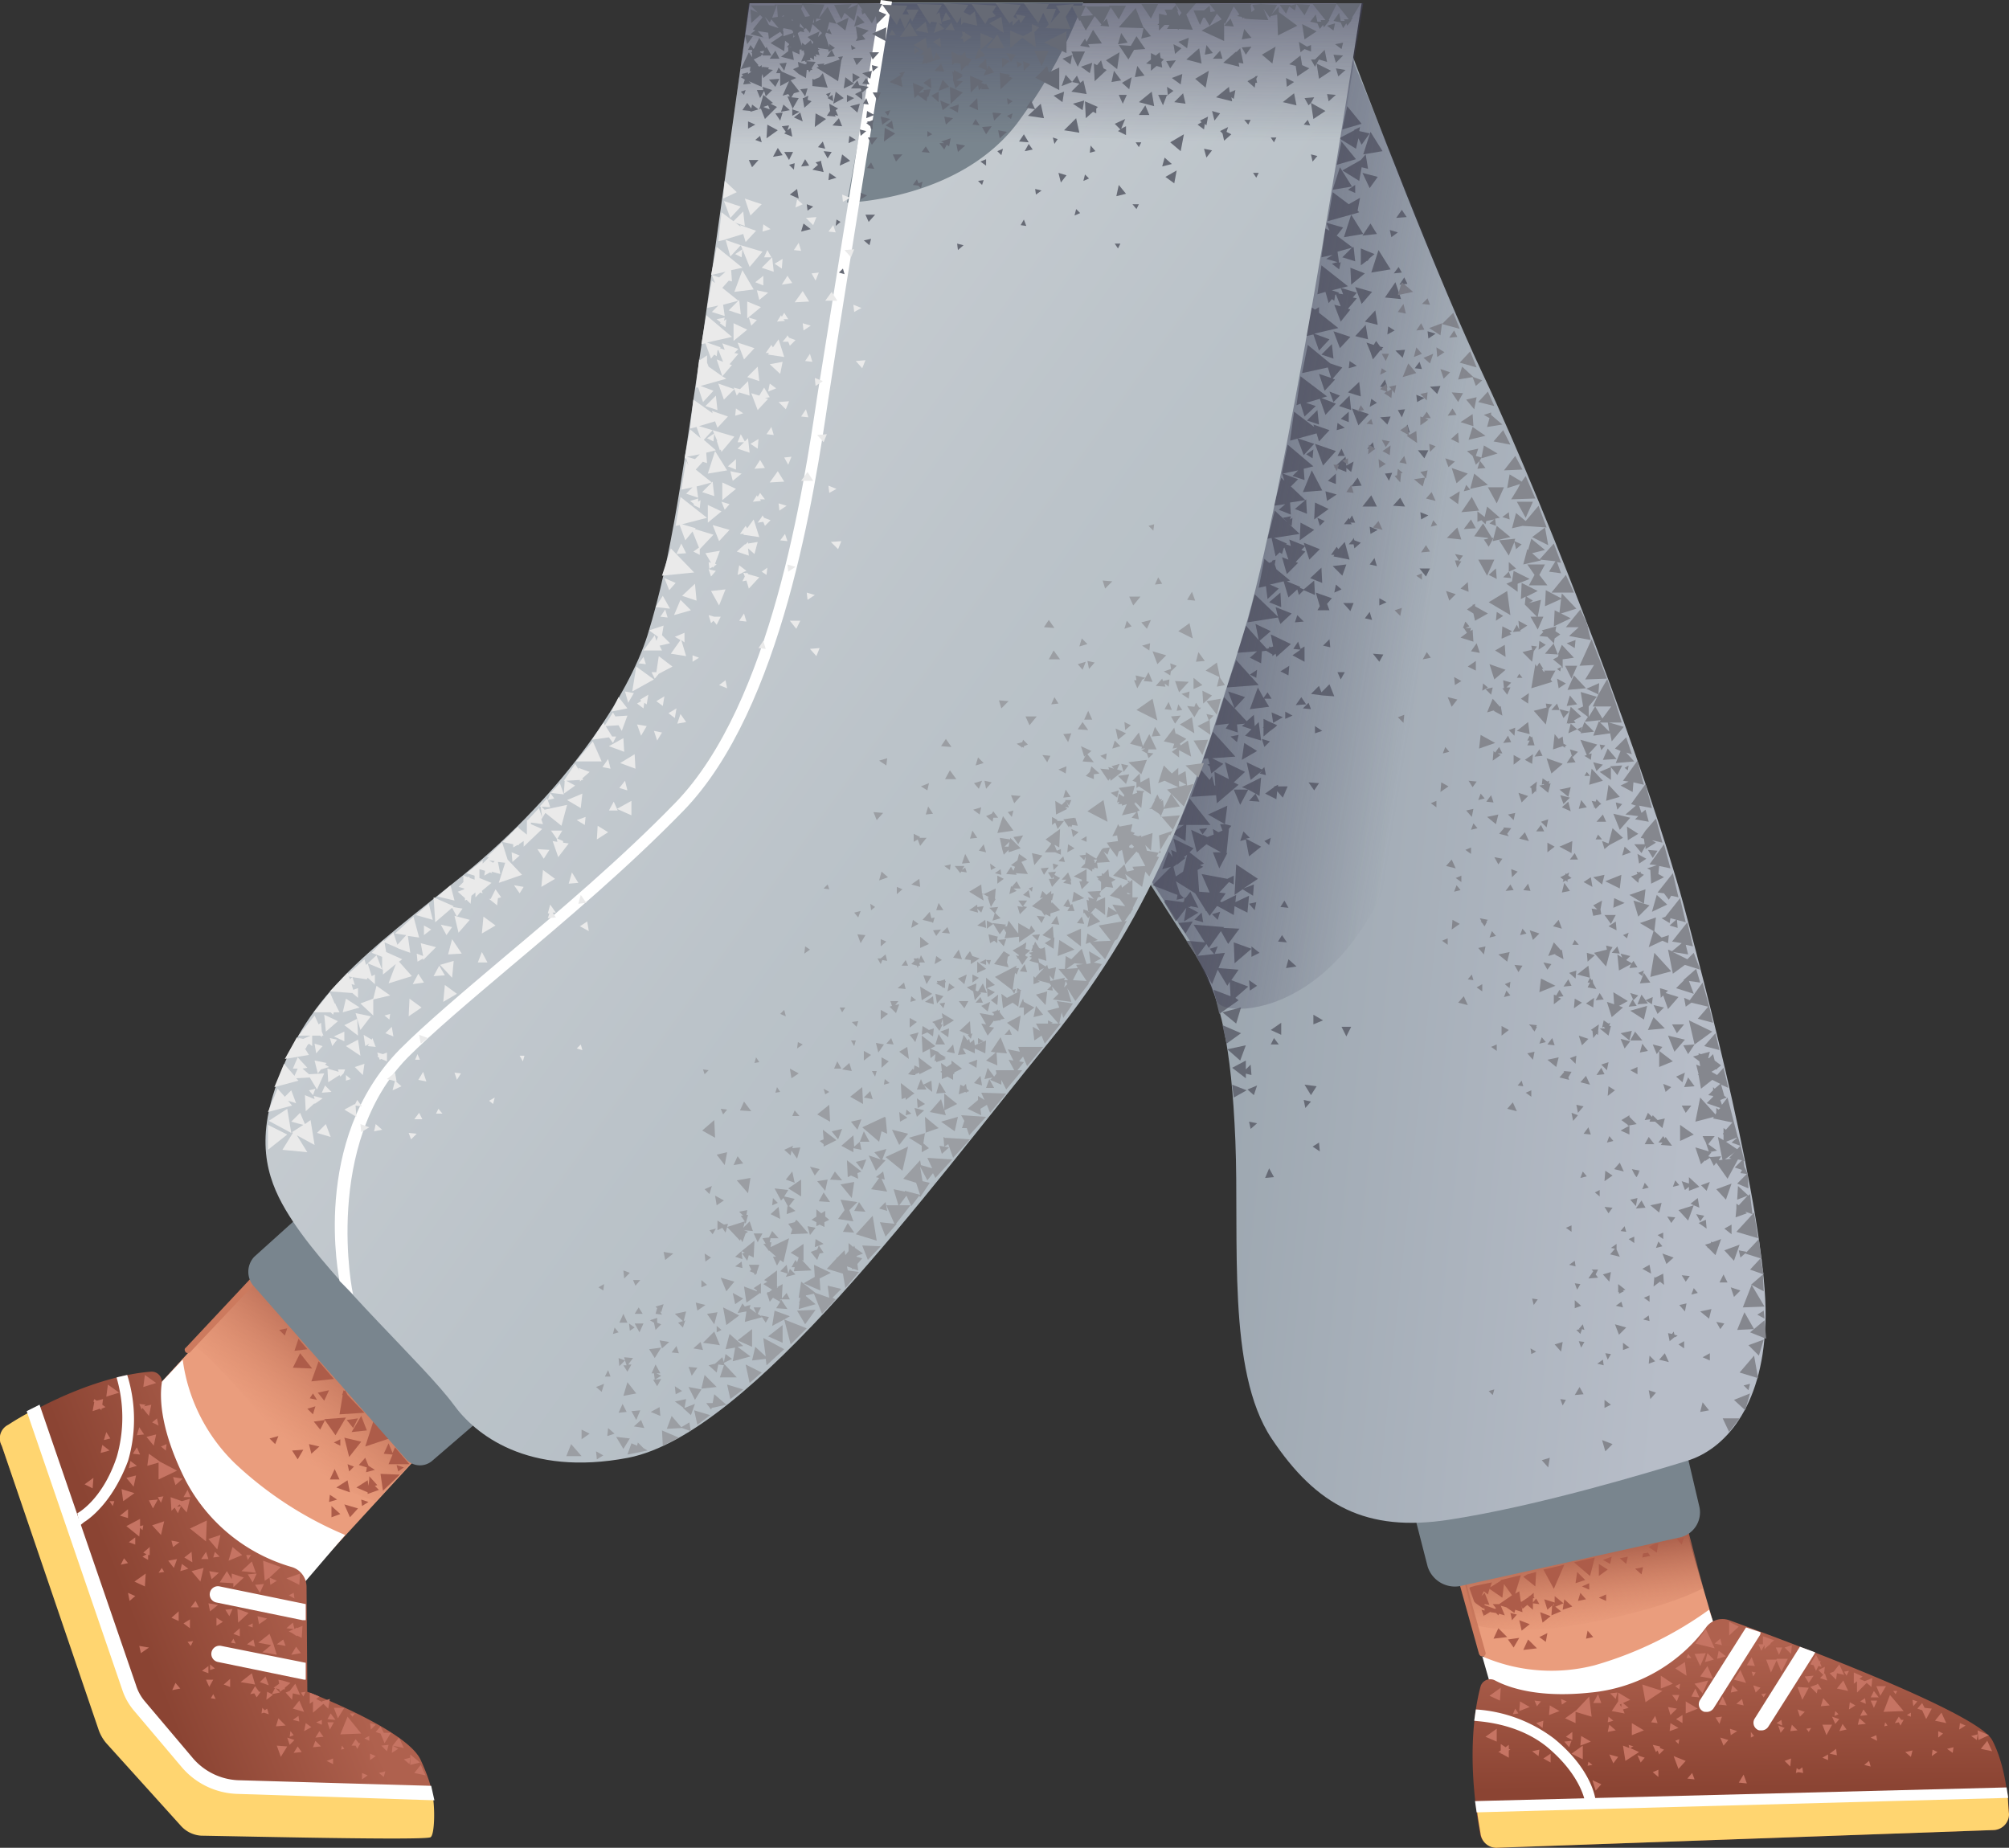 <svg xmlns="http://www.w3.org/2000/svg" xmlns:xlink="http://www.w3.org/1999/xlink" width="249.818" height="229.809" viewBox="0 0 249.818 229.809">
  <rect x="0" y="0" width="249.818" height="229.809" fill="#333333" stroke="none"/>
  <defs>
    <linearGradient id="linear-gradient" x1="0.261" y1="0.768" x2="0.581" y2="0.426" gradientUnits="objectBoundingBox">
      <stop offset="0" stop-color="#cc7a5e" stop-opacity="0"/>
      <stop offset="0.924" stop-color="#aa5f4b"/>
    </linearGradient>
    <linearGradient id="linear-gradient-2" x1="0.332" y1="0.61" x2="0.718" y2="0.45" gradientUnits="objectBoundingBox">
      <stop offset="0" stop-color="#8b4433"/>
      <stop offset="0.98" stop-color="#af614e"/>
    </linearGradient>
    <linearGradient id="linear-gradient-3" x1="0.5" y1="0.738" x2="0.485" y2="0.095" xlink:href="#linear-gradient-2"/>
    <linearGradient id="linear-gradient-4" x1="0.567" y1="0.96" x2="0.504" y2="0.531" xlink:href="#linear-gradient"/>
    <linearGradient id="linear-gradient-5" x1="0.382" y1="0.468" x2="0.954" y2="0.565" gradientUnits="objectBoundingBox">
      <stop offset="0" stop-color="#99a4ad"/>
      <stop offset="0.985" stop-color="#b7bdc8"/>
    </linearGradient>
    <linearGradient id="linear-gradient-6" x1="0.846" y1="0.601" x2="0.004" y2="0.32" gradientUnits="objectBoundingBox">
      <stop offset="0" stop-color="#41415a" stop-opacity="0"/>
      <stop offset="0.998" stop-color="#41415a"/>
    </linearGradient>
    <linearGradient id="linear-gradient-7" x1="0.841" y1="0.733" x2="0.403" y2="0.313" gradientUnits="objectBoundingBox">
      <stop offset="0" stop-color="#b1bbc3"/>
      <stop offset="0.572" stop-color="#bbc3c9"/>
      <stop offset="0.975" stop-color="#c5cbd0"/>
    </linearGradient>
    <linearGradient id="linear-gradient-8" x1="0.502" y1="0.61" x2="0.487" y2="-0.382" gradientUnits="objectBoundingBox">
      <stop offset="0.011" stop-color="#41415a" stop-opacity="0"/>
      <stop offset="0.998" stop-color="#41415a"/>
    </linearGradient>
  </defs>
  <g id="_46" data-name="46" transform="translate(-101.382 -206.1)">
    <path id="Path_15631" data-name="Path 15631" d="M117.5,382.3l26.1-28.5,20.9,21.3L133,409.4l-15.5-27.1Z" fill="#ea9d7d"/>
    <path id="Path_15632" data-name="Path 15632" d="M134.3,382.7c7,8.6,13.8,10.1,13.8,10.1l15.5-16.7-21.5-20.6-16.4,18.1C125.8,373.6,128.5,375.6,134.3,382.7Z" fill="url(#linear-gradient)"/>
    <path id="Path_15633" data-name="Path 15633" d="M124.1,375.2a22.035,22.035,0,0,0,6.5,12.9,45.814,45.814,0,0,0,13.7,8.9l-6.5,7.6s-5,.6-14.1-9.2-4.2-15.3-4.2-15.3l4.6-4.9Z" fill="#fff"/>
    <path id="Path_15634" data-name="Path 15634" d="M101.6,385.9l12,34.2,11,13.3,25.7.8c1.4,0,2.4-1.2,3.4-1.6,2.3-1,1.7-3.9,0-7.6-1.7-3.8-14.1-8.5-14.1-8.5l-.1-13.1a2.584,2.584,0,0,0-1.8-2.4,21.654,21.654,0,0,1-13.3-10.9c-3-6-3.2-10-2.9-12a1.265,1.265,0,0,0-1.4-1.4c-2.8.2-9.1,1.4-17.6,6.6a1.839,1.839,0,0,0-.9,2.6Z" fill="url(#linear-gradient-2)"/>
    <path id="Path_15635" data-name="Path 15635" d="M101.6,385.9l12,35.2a5.244,5.244,0,0,0,1,1.8l9.3,10.3a3.7,3.7,0,0,0,2.5,1.2c6.1.1,27.6.6,28.5.2.5-.2.6-3.3.3-5.1l-26.2-.9a4.936,4.936,0,0,1-3.6-1.7l-6.6-7.7a4.6,4.6,0,0,1-1-1.8l-12.3-35.9a34.87,34.87,0,0,0-3.1,1.8A1.882,1.882,0,0,0,101.6,385.9Z" fill="#ffd570"/>
    <path id="Path_15636" data-name="Path 15636" d="M112,395.3c-.2.1-.6.5-.7.5l-.3-1.5s3.1-1.6,4.9-7a17.7,17.7,0,0,0,0-9.8v-.1l1.3-.3a18.372,18.372,0,0,1,.1,10.7c-1.8,4.8-4.4,6.9-5.3,7.5Zm27.4,10.3-10.7-2.2a1.02,1.02,0,1,0-.4,2l10.7,2.2h.4Zm-10.5,5.2a1.02,1.02,0,1,0-.4,2l10.7,2.2h.2v-2.1Z" fill="#fff"/>
    <g id="Group_1203" data-name="Group 1203">
      <path id="Path_15637" data-name="Path 15637" d="M127,415l.4.9.5-.9Zm9.3,9.6.8-1.3-1.3-.1Zm2.4-22.8-1.7.6,1.6.8.1-1.4Zm1.6,15.9v1.4l1.3-1.1.6.6.2-1.2-1,.3.1.1-.8-.4.4-.3-1.2-.5V418Zm-10-19.2-.5,1.7,1.7-.7Zm2.4,1.8-1.3,1.2,1.8.2-.5-1.4Zm2.7,10.3h0l-.5-1.3-1.4,1.1,1.6.3-1.1.9,1.8.3-.4-1.3Zm7.5,7.9.5,1.3.8-1.3Zm-6.7-2,.4-.3h.2V416l.7-.6-1-.3-.5-.1.1.5-.7.5.7.2Zm-11-15,1.1,1.3.4-1.7-1.5.4Zm3.6-4.5-1.5.5,1.1,1.3Zm-7.4,0,.4-1.7-1.5.5Zm3.2-2.8.4-1.7-1,.3-1.4-.5.1,1.7.4-.4.4.7.4-.9Zm-1.2-.7.3-.3.2.2-.5.1Zm7,9.5v.5l1.3-1.2-1.5-.5v.7l-.6-1-.9,1.4Zm.6,4.9,1.3-1.2-1.4-.5.1,1.7Zm-10.5-22,.3-1.4-1.2.3.9,1.1Zm-2.2,3.7-1.2.3.9,1.1.3-1.4Zm.8-8.4.8,1,.3-1.4-.9.2.2-.2-.8-.1.3.7Zm18.7,37.4,1.4.4-.6-1.4-.8,1Zm15.9,7-.8,1,1.4.3-.6-1.3Zm-1.3-1.3v1.3l1.2-.3Zm-1.4-2.1-.8,1,1.4.3-.6-1.3Zm-4.6,5.2.7-.5-.7-.3Zm1-2.4.7-.5-.7-.3Z" fill="#c67463"/>
      <path id="Path_15638" data-name="Path 15638" d="M149.1,427.1l.2-.7-.8.2Zm3.2-1.6.1-.8-.8.2.7.6Zm-19.6-11.3-1.4,1.1,1.8.3-.4-1.4Zm2.1,1.5-.4-1.1-.7.7,1.1.4Zm4.4,5.7.9-.5-.7-.5Zm9.5-.6-.6.7.6.2.5,1.2.8-1.3h-.9l-.4-.8Zm1.4,3.3.8-.5-.7-.4Zm-.6-.2.2-.8-.9.1.7.7ZM123.4,400l-1.1.2.7.9Zm1.7,6h1l-.4-.8Zm-7.6-.8.7-.6-.9-.4.2,1Zm15.3-2.3.5-1.1-1.1.1Zm-7.6-3.8-.9.7,1,.6-.1-1.3Zm7.9,4.1.6,1,.5-1.1Zm3.8,7.6-.3-.8-.8.6,1.1.2Zm-8.6-2.5.8-.5-.8-.5Zm-9.4,3.4,1-.7-1.2-.2.2.9Zm6.1-4.2-.8.5.8.6Zm-2.2,8.8,1-.2-.6-.7-.4.9Zm5.7-10.6-1.2-.2.2,1Zm-.8-3.2.9-.8-1.2-.2Zm-4.5-11.7.9-.8-1.2-.2.3,1Zm-4.4,5.1V395l-1.7.9,1.6,1.3.1-1.1.3.3.1-.6-.4.1Zm-2.4,4.8.9-.2-.5-.6-.4.8Zm2-14.6-.5.8.9.1Zm4.5,12.4.8-.6-1-.2.2.8Zm1.8-7.1-.5.9h.9Zm1.7,8.6h.9l-.3-.9Zm-4.3-14.3-.7.3.6.5Zm5.8,14.1.8-.1-.6-.6Zm4.7-.3H132l.2.6.4-.6Zm.2,8.5-.6.3.6.2Zm-5.3,5.8.6-.2-.6-.5v.7Zm-2.4-3,.3-.6-.7.1.4.5Zm5-.4.6.1-.3-.6Zm7.9-5.5-.1-.7-.6.3.7.4Zm-3.7,13.9-.3-.3-.1.7.3-.1.6.2-.2-.7-.3.2Zm-6.7-1.5.6.1-.3-.6Zm13.8,3.3V420l-.7.3.7.3Zm-4,1.5.5-.2-.4-.5Zm2-5.6-.6.1.3.5Zm7.3,5.8.6.3V422l-.6.3Zm-2.9,1.4.4-.1-.3-.4-.1.5Zm1.7-4.5h-.6l.3.4Zm-24.4-17.5.7-.1-.3-.5-.4.6Zm-3.8-7.9-1,.8,1,.3v-1.1Zm.3-6-.2.9,1-.3Zm6,18.7-.9.8.9.4v-1.2Zm.4-5.9-.2.9,1-.3Zm6.3,5.6-.9.1.5.8ZM115.1,385l-.5-.8-.3,1Zm3.6-1.4-.3,1,.9-.1Zm2.2-1.1-.6.5.8.4-.2-.9Zm.5,10.5.3-.8-.7.1.4.7Zm-1.8,6.4-.5.3.7.4v-.6h.2v-1l-.8.7.4.2Zm-.1,2.4-1.4,1,1.3.6Zm-2.1-3.9.8.3v-.9Zm.7-6.1-1.6-.5.2,1.5Zm1.3-14.7-.2,1.5,1.6-.5Zm-5.4,4.2.5-.2-.4-.3.1-.7-.8.2-.3-.2-.1.3.1.1-.2,1.1.9-.3.2.2v-.2Zm.6-1.5,1.6-.5-1.4-1Zm6.7,8.1-1.4-1-.2,1.5,1.4-.4v2.1l2.3-1.1-2.1-1.1Zm-5.9,5.5.2-.6H115Zm-2.5-2.2.1-1.3-1.1.8Z" fill="#c67463"/>
      <path id="Path_15639" data-name="Path 15639" d="M113.9,386.8l1.1-.3-.9-.7Zm6,5.9.5,1,.6-1.1Zm18,31.4,1-.1-.5-.7-.5.8Zm-10.6-10.8-.8.6.8.3Zm10.9-2.4-.6,1,1.2-.2-.6-.8Zm-5.1,4.9-.6,1,.5-.1.3.5.5-.7h-.2l-.5-.7Zm-2.7-6.5.8.3v-1Zm4.2-1.9-1.2-.3.2,1Z" fill="#c67463"/>
      <path id="Path_15640" data-name="Path 15640" d="M137.3,409l.4.2.6.4v-.1l.6.3.1-1.5-.7.3v-.1l-.3.2-.2-.8-.8.7.9.1Zm-1.1,7.6-.6-.6-.4.8-.6-.3-.1,1,.8-.6-.1-.1,1-.2Zm2.5.3-.6-1.4-.7.9-.5.2.8.9.1-.8.9.2Zm1.9,5.3,1-.1-.5-.7-.5.8Zm-11.4-6.6.8.3v-1Zm6.8,4.2-.3,1,1.2-.1Zm6.4,1.4.5-.9h-.8ZM132.9,410l-.8.6,1,.3Zm7.4,13.4,1-.1-.7-.7-.3.8Zm5.3-1-.5.8h.5l.2.4.4-.7H146l-.4-.5Zm-7.1-2.9-.7.5.8.2Zm3.6.4,1,.1-.6-.8-.4.7Zm6,.7-.7-.2.1.8.6-.6Zm-6.1,4.5.8.4v-.7l-.8.3Zm-4.9-2.9.3.9.6-.6-.9-.3Zm6.6-.4,2.6-.1-1.7-2.1-.9,2.2Zm-8.8-19.5.1.9.8-.5-.9-.4,1.4-1.3-2.2-.8.2,2.5.6-.4Zm-7.9-4.5.1-2.6-2.1,1Z" fill="#c67463"/>
    </g>
    <g id="Group_1204" data-name="Group 1204">
      <path id="Path_15641" data-name="Path 15641" d="M149.7,385.6l-.6,1.3,1.1.1-.5,1.2h2.6l-1.8-2.1-.3.7Zm-3.3,7.8.8-.5-.9-.3.1.8Zm-10.8-7.7.4-1-1.1.3.7.7Zm9.2,3.4.6-.6-.8-.3Zm-2.5,3.8,1-.3-.9-.6Zm.7-4.1-.6,1.3h1.2l-.6-1.3Zm1.9,2.9-.3-1.5-1.4.9Zm-4-12.4.8,1,.6-1.3-1.4.3Zm1.7,15.5,1.1-.4-1.1-1Zm3.3-12.3-1.4.2.8,1,.6-1.2Zm-1,12.3,1-1.1-1.7-.5Zm-7.2-8.3.7,1.1.7-1.2Zm6.3-7.1-.1.2h.1l-.4,2.4,3.1-.2-2.1-2.2-.3-.6-.1.1-.1-.1-.1.4Zm3,4.6-.7-1.8-1.2,2Zm3.9,5.1.7-.5-.9-.3ZM140.6,381l-1,.3.7.7Z" fill="#ad5c49"/>
      <path id="Path_15642" data-name="Path 15642" d="M137.1,371.3l-1,.2.7.7.3-.9Zm2.8,8.7.9.2-.5-.8-.4.6Zm9.9,5-2-2.1-1,3.1Zm-1.8,3.9-.8-.5-.4-1-.8.9,1,.3-.1.6Zm-9.3-14.5-.9,1.8,2.4.1Zm5.5,10.5.6,2.4,1.5-1.9Zm-1.3.6.8.4v-.8Zm-3.1.2.3,1.2,1-.9-1.3-.3Zm2-3-1.4.2.8,1,.6-1.2Zm7.2,8.8,2.1-2-2.4-.1.3,2.1Zm-1.7-1.8v.4l-.1.8-.1-.7-1.4.9,1.4.6v.2l1.4-.5-.5-.5.3-.1-1-1.1Zm-4.4-12.1-1.9-2.2-.9,2.5,2.8-.3Z" fill="#ad5c49"/>
      <path id="Path_15643" data-name="Path 15643" d="M139.6,373.9l-1.1-1.3-.5,1.5Zm2.1,8.7,1.4,2,1.3-2.2Z" fill="#ad5c49"/>
    </g>
    <path id="Path_15644" data-name="Path 15644" d="M155.4,430l-24.6-.8a9.453,9.453,0,0,1-6.8-3.3l-6-7.1a7.679,7.679,0,0,1-1.4-2.5l-11.9-34.7,1.6-.8,12,34.9a5.639,5.639,0,0,0,1.1,2l6,7.1a7.871,7.871,0,0,0,5.5,2.7l24.1.7.4,1.8Z" fill="#fff"/>
    <path id="Path_15645" data-name="Path 15645" d="M125,374.3a.446.446,0,0,1-.5,0c-.2-.2-.2-.5,0-.6l14.8-15.8a.375.375,0,0,1,.6,0c.2.2.2.5,0,.6Z" fill="#cc7a5e"/>
    <path id="Path_15646" data-name="Path 15646" d="M288.3,421l-9.8-36.1,27.3-6.5,12.7,43.4Z" fill="#ea9d7d"/>
    <path id="Path_15647" data-name="Path 15647" d="M285.7,412.1c-.2,0-.3-.1-.4-.3l-4.6-16.5a.412.412,0,0,1,.8-.2l4.6,16.5a.382.382,0,0,1-.3.5Z" fill="#cc7a5e"/>
    <path id="Path_15648" data-name="Path 15648" d="M285.7,412.1a21.57,21.57,0,0,0,14,1.1,45.8,45.8,0,0,0,14.2-6.9l3.1,9.2s-2.1,4.4-14.7,7.1c-12.7,2.7-14.8-4.2-14.8-4.2l-1.8-6.3Z" fill="#fff"/>
    <path id="Path_15649" data-name="Path 15649" d="M287.6,435.9l61.7-2.2a1.985,1.985,0,0,0,1.9-2c-.1-2.4-.6-6.4-2.1-9.2-1.9-3.5-25.8-12.4-32.7-14.9a2.518,2.518,0,0,0-2.8.8,20.225,20.225,0,0,1-14.4,8.2c-6.5.7-10.2-.6-11.9-1.5a1.26,1.26,0,0,0-1.8.7c-.7,2.6-1.8,8.7-.1,18.2a2.146,2.146,0,0,0,2.2,1.9Z" fill="url(#linear-gradient-3)"/>
    <path id="Path_15650" data-name="Path 15650" d="M287.6,435.9l61.7-2.2a1.985,1.985,0,0,0,1.9-2c-.1-.7-.1-1.7-.2-2.6l-66,1.7c.1,1.1.3,2.2.5,3.4A1.979,1.979,0,0,0,287.6,435.9Z" fill="#ffd570"/>
    <g id="Group_1205" data-name="Group 1205">
      <path id="Path_15651" data-name="Path 15651" d="M324.9,421.3l-.7-.7-.2.8.9-.1Zm3.6.6.7-1.3H328Zm-12.1-14.1v1.7l1.2-1.1Zm17.1,7.6.6.5.1-1.1-1,.4h.1l-.7-.3.4-.3-1.1-.5v1.4l.4-.3v1.4Zm-22.6-2.6-1.2.8,1.4.9-.2-1.7Zm2.6-1.1-1.4.1.7,1.5.7-1.6Zm9.4,2.3.8-1.6h-1.4v.1H321l.6,1.6.7-1.5.6,1.4Zm11.8,1.8.5,1.2.7-1.2Z" fill="#c67463"/>
      <path id="Path_15652" data-name="Path 15652" d="M326.9,413.2l.3.7.3-.6.4.1-.2-.5.1-.2h-.2l-.4-.8-.5.8-.2.4.4.1Zm-15.9,6,1.5-.6-1.5-.9Zm-3.1-4.7v1.6l1.5-.6Zm-3.6,5.9v1.5l1.5-.6Zm-2.5-1.5,1.6.3-.2-.5.7-.2-.7-.6.9-.4-1.5-.9v1.1Zm1.2-.5-.2-.3.2-.1Zm9.8-3.8,1.6.3-.7-1.6-.9,1.3Zm5.7.8-.7-1.6L317,415Zm-24.5,4,1.3-.5-1.2-.7-.1,1.2Zm5.2,3.3L298,422l-.1,1.2,1.3-.5Zm-8.9-3.8,1.3-.5-1.2-.7-.1,1.2Zm39.5-2.8,1.4.3-.6-1.3Zm18.7,6.5-.8,1,1.4.3Zm-1.2-1.3.1,1.2,1.3-.6Zm-5.3-1.2,1.4.3-.6-1.3Zm-.4,4.4.7-.5-.6-.3Zm.8-2.3.6-.5-.6-.3Z" fill="#c67463"/>
      <path id="Path_15653" data-name="Path 15653" d="M344.2,424.1l.1-.7-.8.2.7.5Zm3-1.6.1-.7-.8.2.7.5ZM326.3,416l-1.4-.1.6,1.6Zm-.8,9.9-.4.3-.3-.2-.1.6.3-.1.6.1-.1-.7Zm1.4-11.4-1.1.1.5.8Zm4.4,4.2.8-.5-.7-.4-.1.9Zm9.1-.8-.6.7.6.2.5,1.1.7-1.3-.9-.1-.3-.6Zm4.6,3.3.8-.5-.7-.3-.1.8Zm-6,3.4.2-.8-.9.2.7.6Zm-29.9-4.2-.1,1,1.1-.4Zm5.6-.7.5.8.3-.9Zm-3.5,7.6.9.1-.3-.8-.6.7Zm2.2-14.5,1.1-.3-.8-.8-.3,1.1Zm-3.5,5.8-1.1-.2.3,1,.8-.8Zm5-6.2,1.1-.3-.9-.7ZM323,411h-.8l.4.9Zm-3-.5.4.9.4-.7v.5l.2-.2.6-.5h-.1l.5-.4-1.4-.5v1H320v-.1Zm-2,6.9-.7.6.9.2-.2-.8Zm-2.7-7.5-.7.6.9.2-.2-.8Zm2.3,17.9,1,.1-.4-1.1Zm-1-5.9.8-.5-.9-.3Zm7.4,3.9.1-1-.8.3.7.7Zm-8.9-7.7,1,.1-.5-1.1Zm-3.4-1,1,.1-.5-1.1Zm-12.2.8h1l-.4-1.1Zm13.6-1.2.7-1.6-1.7.4Zm-9,6.8.4-.2-.6-.2.1.4-.8-.3.3,1.9,1.7-1.1-1.1-.5Zm3.5,3.6v-.9l-.7.3Zm-11.7-4.4.6.7.3-.8-.9.1Zm11.3-3.2-.5.8.8.1Zm-4.7-2.9-.9.1.7.7.2-.8Zm7.4,1.1.3-.8h-.9Zm-14.4-.3.1.7.6-.4-.7-.3Zm14.2-1.6.5.4.1-.7-.6.3Zm1.6-4-.2.5h.6Zm8.1,2.8.3-.5-.5-.1Zm3.5,5.4-.6.4.7.3-.1-.7Zm-3.8,2.2.4-.2-.4-.5Zm1.6-5,.3-.5-.6.1.3.4Zm7.3,7.5.7.3v-.7l-.7.4Zm-1.7-3.2.3-.5-.6.1.3.4Zm7-4.2-.6.4.7.3-.1-.7Zm-3.8,2.2.5-.2-.4-.4Zm1.8-5.6-.6.1.3.5.3-.6Zm7.7,5.2-.5.3.5.2Zm-3.3,1.7.4-.1-.3-.4Zm1.6-4.4h-.5l.3.4ZM310.1,423l.1-.6-.5.2Zm-8.1,2.4.6-.8-1.1-.3.5,1.1Zm-5.1-3.9-.8.6.8.4Zm18.8,1.7.6-.7-1-.3Zm-5.1-2.8v-1l-.8.5Zm6-3.8.9-.2-.7-.7-.2.9Zm-23.9,7.9.1-.8-.9.2.8.6Zm.5-3.5.1-.9-.9.3Zm-3.7-1.7.7-.1-.4-.6-.3.7Zm3.5-1.6-.8-.1.3.7Zm8.4,1.9-.1.7.7-.2Zm8.7,6.5.9-1-1.5-.6Zm-4.7-.8.5-.6-.9-.3Zm2.4-2-.9-.2.4.9.2-.2.2.5.6-.6-.5-.2v-.2Zm-9.6,1.6v-1.7l-1.4,1ZM288,416l-1.4,1,1.3.6Zm-.5,6.7v-1.6l-1.4,1Zm8.5-2.9,1.3.6V419l2,.6-.3-2.5-1.6,1.7Zm2.9,5.4-.1.5.6-.1Zm.9,3.6.7-.8-1.1-.5Zm-5.6-3.5v-1.1l-.9.6Zm7.3-4.7-.2.9,1-.2-.8-.7Zm28.6.8.9-.2-.5-.7-.4.9Zm-7.6-.7.3.9.5-.6Zm1.7-10-.9.3.8.8.1-1.1Zm3.7,5.5-.4-.6-.1-.1-.1.1-.8.3.8.8.1-.5h.5Zm-8.2.4.6-.6-.9-.3Zm-.5-4.4-.6,1,1,.1Zm8.3,1.6.6.6-.4.4.9.3-.3-.9-.1.1.1-.9-.8.4Zm2.2,1.2.1-.8.9.2-.6-1.3-.7.9-.5.2.8.8Zm3.9,4.4-.5-.7-.4.8.9-.1Zm-8.4.2.6-.6-.9-.3Zm2.9-2.3-.3,1,1.1-.1-.8-.9Zm6.7.3H334l.4.9Zm-5.9,6.6.9.2-.1-.8-.8.6Zm3.7-4.4-.2.8,1-.1-.8-.7Zm.6,5.8.8.2-.2-.7-.6.5Zm.8-8.4h1l-.6-.8Zm5.2.3.1.8.5-.6-.6-.2Zm-5.2,4.7.8.4-.1-.7-.7.3Zm3.5-2.6-.5.8.5-.1.2.4.4-.7h-.3l-.3-.4Zm-7.4.3-.9-.3.4.9ZM289,423.6v-.5l-.4.3-.6-.4v.8l-.3.2.3.1v.1h.1l.9.5v-.9l.2-.1Zm46.6-4.6,2.5-.1-1.7-2Zm-23.4-8.5,2.4.6-1.1-2.4Zm-6.6,5.1.4,2.2,2.1-1.4-2.5-.8Z" fill="#c67463"/>
    </g>
    <g id="Group_1206" data-name="Group 1206">
      <path id="Path_15654" data-name="Path 15654" d="M298.5,430.3s-.4-3.3-4.7-6.9c-3.9-3.2-8.9-3.2-9.1-3.3l.2-1.4a18,18,0,0,1,9.7,3.6c4.8,3.9,5.2,7.6,5.2,7.8l-1.3.2Z" fill="#fff"/>
      <path id="Path_15655" data-name="Path 15655" d="M285,431.5l-.2-1.4,66.1-1.7.2,1.3L285,431.5Zm33.5-23-5.7,9a.984.984,0,0,0,.3,1.4.6.6,0,0,0,.4.1,1.016,1.016,0,0,0,1-.5l5.7-9a.6.6,0,0,0,.1-.4Zm1.1,11.3a.984.984,0,0,0,.3,1.4.6.6,0,0,0,.4.1,1.016,1.016,0,0,0,1-.5l5.7-9c0-.1.1-.1.1-.2l-1.9-.7-5.6,8.9Z" fill="#fff"/>
    </g>
    <path id="Path_15656" data-name="Path 15656" d="M297.4,408.2c11.1-1.9,15.8-4.6,15.8-4.6L308,384.1l-27.7,5.6,4.5,18.5s4.6,1.4,12.6,0Z" fill="url(#linear-gradient-4)"/>
    <g id="Group_1207" data-name="Group 1207">
      <path id="Path_15657" data-name="Path 15657" d="M298.6,409.9l.9-.2-.7-.8-.2,1Zm-9.2-2.3.6-.7-.8-.2.2.9Zm1.4,3.7,1.7-.2-1.1-1.1-.6,1.3Zm2.4-3.4,1-.8-1.3-.5Zm-5.8-1.2.3.3.1-.2.7.2-.5-1.2.7.2,1,.7.1-.4.9.3-.1-.8.1.4.6-.5.7.6v-.8l.8.1-.4-.7-.4.5v-.5l.2-.1-.1-.1v-.5l-.5.4h-.1v.1l-.9.6h-.1l-.2-1.3-.5.3.7-2.3-2.5.6v.1l-1.3.8.2-.6-2,.4-.7.2-.1.1.6,1.7.2.2,1,.7.1-.6.6.1-.6-1.5-.4.4.3-.6.5.4.2-.7,1.6,1.1.2-1.7,1,1.4-1.6,1.1H287l.4.5-.1.1-1.4-.5.1.7-.4-.1.3.8.1-.2v.1l.8-.5-.1.1.7.1Zm10.1-5.1-.2,1.4,1.2-.4Zm12.4-4.1.6.7.3-.9-.9.2Zm-9.7,4.6,1.1-.8-1.1-.7Zm-5.9,4.9,1.2-.5-1.1-.9Zm1.6-6.3-2.6.6,1.3,2.4,1.3-3Zm-3.6,2.7.1-1.8-1.1.3-.5.3Zm5.3,1.8,1-.2-.7-.8Zm8.1-5.9-.1.5,1-.2-.3-.4Zm-6.7,4.5V403l-.9.4Zm2.1,1.4v-.8l-.9.4Zm.5-4.6.2-.9-1.1.4Z" fill="#ad5c49"/>
      <path id="Path_15658" data-name="Path 15658" d="M287.1,409.9l1.7-.2-1.1-1.1-.6,1.3Zm6.5.4.2-1.1-1,.5Zm-4,.7.7-1.2-1.4.2.7,1Zm6.1-4.7,1.2-.4-1-.9Zm10.7-7.8,1,.7.2-1.2-.5.1Zm-16.1,9.1.3,1.3,1-.8Zm9.4-7.8-2.6.6,2,1.7.6-2.3Zm3.9.8.2-.9-1,.2.8.7Zm1.9,1.3.2-.9-1,.2.8.7Zm-9.7,3.6-1.1-.9v.8l-1.3-.4.4,1.3.8-.7v.4l1.2-.5Z" fill="#ad5c49"/>
    </g>
    <path id="Path_15659" data-name="Path 15659" d="M277,393.5l1.9,7.4a3.555,3.555,0,0,0,4.3,2.4l27.1-6a3.189,3.189,0,0,0,2.4-3.8l-2.3-9.8Z" fill="#79858e"/>
    <path id="Path_15660" data-name="Path 15660" d="M310.7,318.5c-4.2-15.4-16.4-47.8-24.8-65.6-5.6-11.8-13.9-33.3-18.8-46.4H203.8l18.4,75L250.8,326c2.3,4.7,3.7,9.8,4.2,22s-1.1,28.6,4.5,37,11.8,11.7,22.1,10.1c11.1-1.7,24.9-5.9,29.5-7.3,4.7-1.4,9.4-6.6,9.8-16.9.6-10.2-6-36.9-10.2-52.4Z" fill="url(#linear-gradient-5)"/>
    <g id="Group_1208" data-name="Group 1208">
      <path id="Path_15661" data-name="Path 15661" d="M260.7,281.6l-.1-1.8-1.4,1.2,1.5.6Zm4.3-1.8.5,1.7-.3.5h1.5l-.3-.8.6-.7-2-.7Zm-8.8,13-2.1-.7.8,2.1Zm2.8-12.2,1.4-1.3-1.1-.5,1.7-.4.6,2,1.1-1,.2.7.6-.6,1.4.6-.1-1.8-1.3,1.1-.5-.2.1-.1-1.7-.7.4-.1-1.7-1.4-.2-.6.1-.6-.3.1v-.1l-.2.3-.3.1-.6-.5-.7,3.6.9-.2Zm1.6,3.1,1.4-1.3-2-.8.3,1.2-2.9-2.8-.9,3.5,3.8-.6.3.8Zm-1.5,12.1h0l-.6-.3v1l-.1.1h.1v1.1l.7-.6.8-.6.2-.2Zm-3.3,4.8,1.9-1.1-1.6-1Zm7.8-14.1-.5.3-.3-.9-.6.9.9.1-1,.7,1.5.8Zm2.1-9.8-1.4,1.3,1.5.6Zm-5.5,27.8.7.8.6-1.4h-1.2v-.2l-.4.2h-.1v.1l-1.1.8,1.4.7Zm1.5-15.6-1.1.7,1,.5Zm1-6.3-.3.9,1.1-.1-.8-.8Zm5,7.1.4.9.5-.9Zm5.2-1.3.5-.9-1.3-.1Zm-7-2,.9.2-.1-1Zm7-5,.9-.4-.9-.5Zm-8.1,23,.6-.9-1.3-.1.7,1Zm-6-1.9-.2-1-.3.3-1.9-.9.5,2.2,1.5-1.2-.4.4Zm6.1-6.1v.9l.9-.3Zm-8.1,32.9.9-.6-1-.7.1,1.3Zm-4-5.5-1,.3.6.7Zm8.6-.5-.6-.9-.5.8Zm-4.4,1.8,1-.5-1-.8Zm-3.9-5.6-1,.3.7.7Zm8-1.4-.5.8,1,.1ZM251,320.8l-.2-1.2-.9.9,1.1.3Zm6.6-2.5-.9.2.7.8.2-1Zm3.6-23.7v.9l.9-.4Zm-4.4,15.7-.8-.8-.4,1.2.7-.2.4,2.1,1.5-1.2-1.9-1,.5-.1Zm2.7-15.6.2,1.3,1.2-.7-1.4-.6Zm-5.8,13.9.3-2.3-2.4,1.1,2.1,1.2h-.6l.3.8-.5.2-.7-.4.1.7-.8.3-.6-.3.6-.8-1,.1.5.8-1.5-.7.7,2.8,1.2-1,1.8,1h-1l.8,2,1-1.9h-.1l.3-3-.1.1.4-.5-.8-.2Zm9.5-15.8-.7,1,1.3-.1-.6-.9Z" fill="#666a75"/>
      <path id="Path_15662" data-name="Path 15662" d="M259.3,298.3l-1-.3.3,1Zm-1.7-7.9.1-1-.9.6Zm-.8-2.5,1.4.7.1-1.5.8-.1-1.1-1.2,1.4-1.2-1.9-.9.4,2-1.6-1.8-1.2,3.4,2.6-.2-.9.8Zm-8.2,32.8,1.8-1.1-1.3-.7h.3v-.1l1,.2-1-2-.6.8-.1-.1-.1.5-.1.1-2.3-.3.1.2h-.2l1.5,2.5,1.3-1.7-.3,1.7Zm5.2-24,1.5.5-.1-1,1-.1-.4.3,1.2.4-.8.8,2,.6-.3-2.3-.5.5-.1-1.4-.9.8-2.8-3-1.1,3.5,1.7-.2-.4.6Zm15.5-14.6.4-1h-1.3Zm-1.1-2.7-.7-.6-.2,1,.9-.4Zm2.9,3.6.9.2-.3-1Zm-15.7,14.5-1,.2.8.7.2-.9Zm-3.6,3.6-.3.1.3.2.2.9,1.5-1.2-1.4-.7,2.9-.2-2.8-3.1-1.2,3.4.6-.1.2.7Z" fill="#666a75"/>
      <path id="Path_15663" data-name="Path 15663" d="M247.8,317.4l-.1.6.9-.2-.5-.5-.5-1.6,2.4,1.5,1.3,2.1v.1h.1l.4.6.9-1.2h.1l2,1.1.1-1.1,1.6.8.2-2.1-1.7.8.1-.9-1.8.9-.2-.1.7-1-.8-.1,1.2-1.3.6.3V315l-.8.4-3.2-.6,1,2.3-1.3-.1-.2-2.7.7-.4-.4-.2.5-.2-1.8-1.4.5-.5-2.5-1.2.4,1.7-.7-.3.2.9-.5-.7-.8,2.2,1.1-.3-2.3,2.3,3.1,1.2Zm-.5-3.5.4-.3h.1l1-.8-.2-.1.4-.3-.5,2.1-.9.6-.3-1.2Zm7.8-25.7-1.2,3.4,4-.3-2.8-3.1Zm-6.3,22.5.1-2h3l-2.6-3.3-1.4,3.3h.7l-1.5,1Zm1.4,14.4,1.2-1.6.3.5,1.5-2.1.9,1.6,1.4-1.9-2-.1.1-.1-3.8-.3,1.4,2.2-2.3-.2,1.3,2Z" fill="#666a75"/>
      <path id="Path_15664" data-name="Path 15664" d="M255.1,313.6l-.2,3.8,1-.7,1.3.8.1-1.4-1.3.5,1.8-1.2-2.7-1.8Zm-2.4-7.6,2.7-2.3-.6-.3,1.4-1.3-2.5-1.2.5,2.1-1.8-.9.1,1.7h-.1l-.3-1.2-.3.5-1.1-1.3-1.2,3.4,3.1-.2.1,1Zm2.3,24.2,1.6-1.4-2.1-.8.9-1.3-2.5-.2.8-1.9-3.6.4,2,3.5.7-1.8,1.2,2,.3-.5.1,1.8-2.1-.8.7,3,2.4-1.7-.4-.3Zm-1.6,3.4.5,2.3,1.8-1.3Zm1.7-.2.6-2-2.3.6Zm1.2,2.7-2.3.5,1.6,1.4Zm.3-31.8h-1.8l.8,1.9,1-1.9.9.5-.8.9,1.3.1-.5-1,.5.3.2-2.3-2.4,1.2Zm7.5-10.8-.7.7,1,.1-.3-.8Zm1.6-1.3-.3-.8-1,1,1.5.2,1.4.1-.6-1.5-1,1Zm-6.7,0-.5.7-.7-1.3-1,2.7,2.4-.3-.6-1h.9l-.5-.8Zm.4,18.1-.8.4.6.5.2-.9Zm.2-22.8v.2l.4-.3.1.4,1.8-1.6-2.5-1.2.3,1.5-.3.1-.2-.1v.2l-.6.2,1,.6Zm.4-1v0Zm9.4-29.4-.2-1.8-1.3,1.3Zm-4,1.8-.2-1.8-1.3,1.3Zm6.2-1.3-2.1-.7.8,2.1,1.3-1.4Zm-8.9,3,.8,2.1,1.3-1.4-2.1-.7Z" fill="#666a75"/>
      <path id="Path_15665" data-name="Path 15665" d="M263.6,257.9l1.4-1.3-1.2-.4,1.7-.5.7,2,1.3-1.4-1.8-.7.7-.2-3.3-2.5-.5,3.6.5-.2.5,1.6Zm1.8,3.1,1.3-1.4-2-.7.1.3-2.5-1.9-.5,3.6,3.3-.9.3,1Zm.1,13.4-2-.8.7,2.1,1.3-1.3Zm-.6-5.8-.1,2.1,1.8-1.3-1.7-.8Zm-1.9,4.7,1.8-1.3-1.7-.9-.1,2.2Zm7.6-17.9-.2-1.8-1.4,1.3Zm-4.1,10.5,1,.4V265l-1,.9Zm1.2-7.2-.1.9,1-.3Zm6.4,7.2.4-1-.9.1Zm4.9-3.8h-1.3l.8,1Zm-6.9-1-.7.8.9.1-.2-.9Zm5.4-5.9.1.9.9-.5Zm1.2,22.6.5-1h-1.3Zm-6.1-1.3-.3-1-.6.8Zm5.5-5.8.9-.5-1-.4Zm-9.5,2.8-.8.9-.2-.3-.7,1h.4l-.1.2,2,.4-.6-2.2Zm3.1-1.9.1.9.9-.5Zm-9.7-.1.1-1-.3.2.1-.4-1,.2.5.5-.1.1.7.4Zm6.8,4.8-1.7.2,1.2,1.2.5-1.4Zm-2.4-7.9,1.2-.8-1.4-.4.2,1.2Zm3-1.8,1.3-.1-.5-1Zm-3.3,4.3-.9-.4.3,1Zm-1.4-8.9-.9.6.8.5Zm-1.3,5.3,2.4-.2-1.3-2.5Z" fill="#666a75"/>
      <path id="Path_15666" data-name="Path 15666" d="M264.9,261.3l1,2.7,1.6-1.8-2.6-.9Zm-4.5,8.2,1.5.6-.1-1.5,1.9-.3-1.3,1.1,1.5.6-.1-1.8-.1.1-1.8-1.7.9-.9-1.9-.7,1.9-.4-.7.7,1.5.5-.1-1.4,1.2-.3-3.2-2.7-.7,3.5v.1l.3.9-.4-.4-.9,3.5,1.4-.2-.8.7Zm13.9-11.6-1.3.1.9.9Zm-2.4-2.2-.2,1,.9-.5-.7-.5Zm3.9,4.1.9.1-.3-1Zm-7.6,2.1-.5.9h.9ZM260,275.3l.5-.5.3.2.2-.7.1-.1.5,1.5-.8-.3.6,2.1,1.4-1.4-.3-.1,1.2-1.3-.5-.2.5-.5-2-.8.2.8-.6-.2.1-.1-1.6-.7,3.2-.5-3.1-2.9-.9,3.5.5-.1.5,2.3Zm9.5-5.1-.3.5-.1-.2-.6.8h1l-.2-.2h.6l-.4-.9Zm2.4-2.5-1.1,1.4h1.8l-.7-1.4Zm-2.2,5.3-.1.2-.5.6h.6l.1.5.8-.7-.8-.3-.1-.3Zm4.9-4,1.5.1-.6-1.1Zm-4.9-5.5-.9.5-.1-1.1-1.4,1.3,1.5.6v-.5l.6.5Zm1.8-15.2-.3-1.8-1.3,1.4,1.6.4Zm-4.3,2.4-.2-1.8-1.3,1.3Zm0-3.4.8,2.1,1.3-1.4-2.1-.7Zm-.3,5.8-1.5-.5.7,2.1,1.3-1.4-.3-.1,1.2-1.4-1.5-.5L264,249l-.7,3.5,3.2-.7.4,1.3Z" fill="#666a75"/>
      <path id="Path_15667" data-name="Path 15667" d="M272.7,246.5l-.3-1.8-1.3,1.4,1.6.4ZM270.6,226l-2.3,1.3,2.1,1.3.3-1.7.8.2-.3-1.8Zm-1.5,31.3-1,.9,1,.4Zm.1-6.3-.1.9,1-.3-.9-.6Zm6.5,7,.4-1-.9.1Zm3.5-3.8.9.9.4-1Zm-5.6-.9-.6.9.9.1Zm6.3-5.7-1-.3.1.9.9-.6Zm-5,2.1.9.9.3-1-1.2.1Zm-.9-3-.1,1,.9-.5Zm3.9,4.4-.6.8.9.1-.3-.9Zm-13.2-3.4.7,2,1.3-1.4-1.9-.7,3-.7-2.4-1.9v-.7l-.5.3-.5-.3-.1.8-.5,2.8.9-.2Zm7.3-5.3-2.1-.6.8,2.1,1.3-1.5Zm-.6-3.9v.1l.3-.4.6-.5-1.7-.7v2.1l.8-.6Zm-2,3,1.7-1.4-1.8-.7.1,2.1Zm5.5-.3-1.3,1.9,2,.2-.7-2.1Zm.3-6.2-1-.3.2.9.8-.6Zm.5-2.8-.7,1,1.3-.1-.6-.9Zm-5.8-2.1v-1l-.9.6Zm3.4,19.5-.1-.1.2-.2-.4-.1-.5-.7-.3.5-.9-.3.5,1.2.3.9.9-1.1.3-.1Zm-6.1,6.5.8-.8-1.3-.5Zm-19.3,64.8.9,1.3.9-1.5-1.8.2Zm10.8,31.7,1.1-.1-.6-1.1Zm-1.8-6.1.8-.7-1-.2.2.9Zm7.7,2.2.9.6-.1-1.1Zm-7.3-6.4.4-1.2-1.2.5.8.7Zm2.1-6.3h1l-.6-.8Zm4.3,7.9.7-.8-.9-.2.2,1Zm-.1-2.9.8,1.3.7-1.1-1.5-.2Zm1.1-7.5,1.2-.5-1.2-.7Zm-4,1.3v-1.5l-1.3.9Zm.6-8.3,1.3-.2-1-.9Zm7.5,8.5.6-1.2h-1.2Zm-13.9-9.1,2.1-1.8-2.2-.8.1,2.6Zm1.3,13.7.8.2-.1-1.3-.6.6V338l-1.7.9,1.7,1.3v-.6h-.1Zm-1.4,3,1.6-.9-1.8-.7Zm18-105.4-.9,2.8,2.4-.4-1.5-2.4Zm-4.6-13.5-.6,2.9,2.4-.7Zm.7-4.4-.6,2.9,2.4-.7Zm1.4,4,.4.8,1-1.4-1.3-.3.1-.5-.6.3h-.1v.1l-1.9,1,2.1,1.3.3-1.3Zm-.2,9.3h0l.3-.1-.2-.2.3-1.6-1.4.8-2-1.5-.6,3.6,3.6-1Zm1.6-3.1,1-1.4-1.9-.5Z" fill="#666a75"/>
      <path id="Path_15668" data-name="Path 15668" d="M268.5,235.6l2.4-.4-1.5-2.4-.9,2.8Zm4.8-10.7-1.5-2.4-.9,2.8,2.4-.4Zm-5.3,2-.9,2.8,2.4-.4-1.5-2.4Zm-1.7,11.4,1.4.4-.7.2.9.7.2-.9-.2.1-.2-1.4,1.8-.5-1.2,1.2,1.6.5-.2-1.8-.1.1-2-1.5.8-1-2.1-.6.4,1-.5-.3-.5,3.6,1.4-.3-.8.5Z" fill="#666a75"/>
      <path id="Path_15669" data-name="Path 15669" d="M266.6,243.8l.4-.5.3.2.1-.7.1-.1.6,1.5-.8-.2.8,2.1,1.2-1.5-.3-.1,1.1-1.3-.5-.1.5-.6-2-.6.3.8-.6-.1.1-.1-.9-.3,2-.5-3.3-2.6-.5,3.6,1-.3.4,1.4Zm8.7-4.5-.6.8,1-.1Zm-2.7-4.1-.8-1.3-1,1.5Zm3.4,5.4-.6.9,1-.1-.4-.8Z" fill="#666a75"/>
    </g>
    <g id="Group_1209" data-name="Group 1209">
      <path id="Path_15670" data-name="Path 15670" d="M295.9,315.9l-.3,1.2,1-.2Zm.9-3.7.1-1.5-1.6.7Zm9.4,19-2.1.6,1.7,1.1Zm.8-9.3-.6,2,1.7-.8.7.3.1-1-.9.3-.9-.8.2-1.7-2,.7,1.7,1Zm.4-4.5-.6,2.1,1.9-.9Zm-5.5-8.3-.5,1.9-.8-.3.3,1,.6-.5,1.7-.9-1.3-1.2ZM296.7,294l-.5,2.1.2-.1-.1.1,1-.1-.2-.3.9-.5Zm9.3,22.7-2,.7,1.8,1.1.2-1.8Zm-4.5-19.6-1.3-1.3-.7,1.8,2.1-.3.2,1,1.5-1.8-2-.6.2,1.2Zm6.2,39.7.4-.5-1.2-.3.5,1.2.3-.4v2l1.7-.7-1.7-1.3Zm2.6,11.2,1.7-.8-1.7-1.2Zm-25.5-64.7,1.6-.9-1.6-.9v-.3l-.2.1h-.1v.1l-.7.5.8.5.2.9Zm27.9,70.4-1.3-1.2v.8l-.9-.3.4,1.1.5-.4v.5Zm4.8-.1-.1,1.7,1.3-.5-1.1,1.2-.3-.2v.6l-.1,1.1,1.4-.5-.2-.2.9.3-.3-2.5-.2.2-1.3-1.2Zm-13.8-44.7.1,1.7,1.3-.8-1.4-.9Zm-8.4-14.5-.3-.8-.7.8Z" fill="#85878e"/>
      <path id="Path_15671" data-name="Path 15671" d="M302.8,316.6l.2-1.7-2,.8,1.8.9Zm-13.5-2.4.1,1,.7-.7-.8-.3Zm15.8,1.7.1-.5.6-.5-.4-.2v-.2l-.2.1-.3-.1.1.3-.8.3.9.8Zm.1-2.4.9-.6-1.1-.6Zm-5.3-5.2h1.2l-.4-.9-.8.9Zm5.6,21.5L305,331l1.3-.1Zm5.3,11.5,1.3-.1-.8-1.1Zm-4.2-13-.8-1.2-.5,1.3,1.3-.1Zm-7.8-2.6.9-.8-1-.3.1,1.1Zm10,3.6-1-.3.1,1.2.3-.3.6,1.7,1.3-1.5-1.6-.5.3-.3Zm1.1,5.3.9-1.1h-1.5Zm1.4,2.6.8-1.2-1.4.1Zm3.9-.5-.5-2.1-1.4,1.6Zm-5.6.2,1.3-1.5-2.1-.5.8,2Zm-4.5-16.8,1.4-1.4-2-.6Zm-2.3-10.8,1.3-1.5-2.1-.5.8,2Z" fill="#85878e"/>
      <path id="Path_15672" data-name="Path 15672" d="M298.7,300l-.3.1.8.5.1-.8-.4.1,1.1-1.2-2.1-.6Zm5.3,46.1-1.1.6,1.1.5Zm6.5-2.5.5.9.7-.9Zm7,3.9-.8.7,1.1.4-1.4,1.5.3.1-1.6.2.3-.5-1.3.1-.3-.1.4-.5-2-.6.7,2.1.5-.5v.1l.6-.4.5,1,.3-.4,1.4,2,1.3-2.4.5.1-.9.9.9.3-.2.4.8.1-1.2,1.2,1.4.6-.1-1.8-.4-.9v.1l-.1-.8h.1l-.5-2-.3-1Zm-20.6-23.9h.8l-.5-.6Zm6.8-.8.2-.7-.7.3.5.4Zm-1.2-16,.6-.7-.8-.2.2.9Zm-2.7,3.7h.8l-.5-.6Zm6.2-1.1h0l-.6.9.4.1.1.7h-1.3l.9,1.1.5-.9v.4l1.3-.8-.5-.3,1.3.3-.8-3-1.3,1.5Zm-5.5-10,.5-.6-.7-.1Zm-2.1,3.2h.7l-.4-.5-.3.5Zm5-1,.4.3.1-.6-.5.3Zm-13.3,39.5.7.1-.2-.7Zm14.6-6.7-.6,1.1h1.5Zm6.2,5.1-1.1.5.8.7.3-1.2Zm2.6,18.3-.9.4,1,.7Zm3.2,1.8v-1.2l-.9.5Zm1.9,2.2-1-.2.2.9.8-.7ZM307,332.6l-.7,1.6,2.1-.2Zm-.6,14.9-.5.9h1.2Zm.8-1.9.9.8.3-1.2-.9.2-.6-.6-.1.2-.5-.5-.4.9.7-.1-.1.3h.7ZM312,356l.7.3-.2-1.2-.9.7.4.2-1.9.6,1.2,1.3.7-1.9Zm8.7,10.7-.1-2.1-1.5,1.3h.1l-1.1,2.8,2.7-.1-1.6-2.7,1.5.8Zm-6.4-6.1-.1-.1-.1.2-.7.2.3.3v.1h.1l.9.9.7-2-1.1.4Zm3.4.3-1.9.7,1.2,1.3.7-2Zm-2.9-6.9,1.2,1.3.7-2-1.9.7Zm-11.7-41.5,1.1-.4-.8-.7-.3,1.1Zm-.7,9.3-.1-1.1-.9.6ZM302,319l1.4-.6-1.3-.6Zm7.9,1.4-.9.8,1,.3-.1-1.1Zm-2.4-8.5-1.2-.1.6,1Zm-9.2,3.9,1.1.6-.2-1.2Z" fill="#85878e"/>
      <path id="Path_15673" data-name="Path 15673" d="M296.2,293.9l1.3-.2-.9-1.1-.4,1.3Zm0-7.8,1,.6.1-1Zm1.5,20.6,1-.2-.7-.9Zm3.9-5.3.9,1.1.6-1.2Zm-6,5.1,1.1.5-.3-1.2-.8.7Zm25.2,63.6-.1-1-.8.5Zm-25.2-90.2-.1.6-1.9-1-.1,2,2-.9-.2,1.7-.6-.3-.1,2,2.1-1-1.2-.6,1.9-.6-1.8-1.9Zm1.5-.1-1-2.2-1.8,2.2Zm-1,4.3h1.6l-1.2,1.1,2.7.5-.4-1.6h.1l-.2-.4-.1-.4v.1l-.7-1.5-1.8,2.2Zm1.7,4.8,1.8-.1-1.1,1.8,2.7-.1-1-2.6-.9-2.3-1.5,3.3Zm2.34,3.56.1-1.4-1.6.7,1.5.7-.7,1.5h2.3l-1.1,1.5-.9-1.5-.8,1.3v-1.3l1-1.2-2-.6.3,1.8-.7.3,1.3,1-.4.6,2-.2-.2.3h2.8l-.8-2.6-1-2.8-1.1,1.9Zm6.46,35.14,2.6-.7-2.1-2.3Zm-10.8-29-.1-.9-.5.3-.5-.6-.1.9-.1,1,1.2-.4.3.2v-.2l.2-.1-.4-.2Zm5.3,7.1,1.7-.5-1.4-1.5-.3,2Zm-2.1-2,1.7-.5-1.4-1.5-.3,2Zm5.8,2.6-1.3,1.1,1.6.2-.4.4,1.7.3-.4-1.5-.5.4-.3-.9,1.6.3-.8-3-1.8,2.5.6.2Zm2.6,7.4-1.2.4.4.2.1,1.7,1.6-.8-.7-.4.1-1,1.4.3-.8-3-1.8,2.5.9.1Zm.9,3.5.6.8.3-.5.9.2-.7-3-1.9,2.4.8.1Zm.2,2.9-.5.2,1,.6.1-.6,1.9.5-.7-3-1.9,2.4Zm2,3.3-1.2,1-.5-.2.6,3,1.5-1.1,1.9.6-.8-2.1-.8.8-1.8-.9,1.9.3-.3-1.2.9.2-.7-3-1.9,2.4,1.2.2Zm.9,9.6.7,3,2.2-1.6-2.9-1.4Zm3.2,5-.2-.8-.5.5h-.1l.2-.8-1.1.3-.3-.1v.2l-.7.2.8.6.1.6-.5-.2.3,1.2-.1.1h.1l.3,1.7,1.4-1.1,1,.5-.7.6-.2-.2v.4l-.6.6.6.1v.1l-.8.8,1.7.6-.2.2-.3-.2v.6l-.1.2-1.9-2.1-.6,3,2.3-.6-.1.2,2.4.5-.8.9-.3-.2v.6l-.1.1.1.1v.7l-.7-.4.6,3,1.9-1.4-1.5-1,1.3-.5h.2l-.5-1.9-.8-3.1-.7.9-.2-.6.8-.3-.3-.2-.4-1.4.9.4-.6-2.5-.8.9-.7-.4.5-.3h.2V339l.5-.4-.8-.6Zm-3.1-7.5-.7-.3.2,1.1.7-.5,2.1.5-1.3,1.5,1.9.5-.5-2.1-.8-2.9-1.6,2.2Zm-7.6-27.2-1,.5,1.5.8.1-1.2,1.3.3-.8-3-1.8,2.5.7.1Zm16.9,67-1.8,1.5,2,.8Z" fill="#85878e"/>
      <path id="Path_15674" data-name="Path 15674" d="M318.3,369.3l-.9,2.2,2.1-.1Zm1.8,5.4.6-2-1.9.7Zm-1.3,4.3.2-.8-.8.2.6.6Zm-1.1-2.2,2.3.7-.5-2.8-1.8,2.1Zm.7,4.7.6-2.1-2,.8,1.4,1.3Zm-2,2.7,1.3-1.7h-2.1l.8,1.7ZM296.6,313h1l-.4-.8Zm-15.9-66.7-1.6.6,1.4.9Zm16.8,50.5-.8-.7-.3,1.2,1.1-.5.5.4-.1.1,1.7-.2-1.2-1.2-.5,1.3.2-.7-.6.3Zm-7.5-6.4h.7l-.4-.5-.3.5ZM283.3,255l-1.4-.1.8,1.2Zm-5.1-4.9-.7-.8-.3,1.2Zm8.6,7.3-.9.3.7.4-.3,1.1,1.9-.3-1.4-1.2v-.3Zm-7.7,3.9.1,1,.7-.7-.8-.3Zm9.1,33.8-.2-1.2-.1.1-.9-1-.7,1.7,1-.3-.2.1,1.1.6Zm3.4,8.9.2.1.1.8.4-.4.1.1v-.3l.1-.1h-.1l.1-.9-.9.7Zm6-4.4-1-.3.3,1Zm-8.7-2-.6.9,1-.1Zm2.4-21.3.9,1.3-.7,1.3h2.3l-1-1.3.7-1.3h-2.2Zm-4.8,4.7,2.7,1.6-.4-3-2.3,1.4Zm2.5-5v1.2l-.7.7,1,.1-.3-.8.9-.4-.9-.8Zm-.8-5.6.9.3-.1-.9Zm-4.8,1.5,1.5-.1-.6-1.1Zm-.3,1.3-.5-1.5-1.3,1.3Zm.3-6,.8-.2-.5-.6-.3.8Zm3.5,5.8-1.1-1.8-1.1,1.6,1.7.2v.1l-.5.1.6.9.6-1.1h-.2Zm8.3,18.7.9-.6-1.1-.6Zm-6.4.8.4-.9h-.5l.6-.6-1-.3.1,1h-.2Zm-6.6-2.2.1,1,.8-.5Zm3.1-20.7-.9-1.7-1.3,1.9,2.2-.2Zm2.2-.9.9-2h-2Zm2.5-.2,1.1,2,.9-2Z" fill="#85878e"/>
      <path id="Path_15675" data-name="Path 15675" d="M291.9,272.9l2,1-.4-2.2Zm-2-3-.5,1.9,1.3-.3,3,.2-1-2.7-1.6,1.9-1.2-1Zm2,5,1.6-.4-1.7-1.4-.4,1.4-.1-.1-.5,1.9,2.2-.5-.1-.1,1.9.2-.8,1.3,1.5.2L295,276l.5.1-.9-2.4-1.8,2-.9-.8Zm-5.6-5.8-.3,1.3-.9-.7V271l.5-.2.5.5.1-.4,1-.2-.6.5.8.3-.1-.9.6-.1-1.6-1.4Zm.7,4.3,2.2-.5-1.7-1.4Zm-.7,4.3.9-2h-2Zm2.9-16.3-.9-1.8-1.2,1.4Zm-2-4.8-.8-1.8-1.2,1.3Zm-2.6-3.6-1.4-1.3-.5,1.6,1.8-.3.4,1.1.8-.7-1.1-.4Zm-8.9-11.8-.5,1.6,1.9-.4-1.4-1.2Zm21.1,49.3.7-1.6H296Zm-7.4-12.1-.7.3,1.4,1v-1l1.5-.6-2-1-.2,1.3Zm11.9,20.8-.6,1.4,1.7-.1Zm.4,2.3-1.4.6,1.4,1Zm-4.6-11.4-.8,1.8,2.3-.2-1.5-1.6Zm5.8,9.4-.6,1.5,2.3-.2-1-1.1.7.2-.7-2.1-1.4,1.4.7.3Zm9.1,30.2-.6-1.6,1.4.2-.5-1.7-1.6,1.4h.1l-1,1Zm1.1,17.7.4.8.4,1.2,1-.2-1.1-.8.8-1h-1.5Zm-3.8,1.2-.8-1.1-.1.2-.2-.3-.6.8h.5l-.2.3,1.4.1Zm4.7,4.5-1.1.4.7.7Zm6,7-.5-3.2-2.2,2.4,2.7.8Zm.3,2.5L319,364l1.7.6-.4-2,.1.1-.3-2.5-1.7,1.8,1.9.6Zm-27.2-78.1.2.2-.5.5,1,.1.8.8-1.1,1.3,1.7.1-.1.3-.6.3,1.1.9-.6.3.4.3.1-.6.2.2v-1.1l1.4-.2-1.5-1.6-.5,1.2-.5-1.3.1-.7.7-.5-.6-.4.1-.6-1.8.5Zm-.1-3.8-1.5.4.5-.3-.8-.5,1.4-.7-2-1-.1,2,.6-.3-.1.9v.1l1.5,1.5h-.8l.9,1.6.7-1.6h-.7ZM284.7,257l.3-1.5-1.3.3Zm7.2,31.4.2-1.3.4-.6-.7-.1.1.5-1.2.3Zm-3.7-4.4-.1,1.5h.1l1.1-.5-.2-.2.3-.2-1.2-.6Zm-.7-1.8-.1,1.1.9-.6Zm5.3,3.6-.1,1.1.9-.6Zm-5-12.5,1.2,1.9.7-1.7.2.9.7-.6-.9-.4.1-.3-2,.2Zm-3.1-8.3-.5,1.9,2.2-.5Zm-5.1-14.9-1.2.5.8.7.4-1.2Zm-6.7,14.2.8-.5-.9-.6Zm-1-6.1-.6.6.8.1-.2-.7Zm-4.3,6.5.3-.8h-.7l.4.8Zm16.3,13.8-.9.8,1,.4-.1-1.2Zm2.7,10.2.6,1.9,1.4-1.2-2-.7Zm2.5-23.6-.3,1.7,1.6-.5-.3.6-.8,1.3,3-.1-1.2-2.8-.5.7-1.5-.9Zm-4.6,19.3-.3.2.1-.4h-.7l.5-.2-.5-.6-.3.8h.1l.4.6-.8.6,1.6.5-.1-1.5ZM279,258.3l-.4-.2h.7l-.5-.8-.5.7-.3-.1V259l1-.7Zm.4,9-.7.8,1.2.3-.5-1.1Zm-5.2-6.3-1-.2.5.9.5-.7Zm-4-3.7.8-.2-.4-.6-.4.8Zm-1.2,5.8-.7.3.7.5Zm12.6-15,1-.1-.4-.8-.6.9Zm-2.8,7.8.1-1-.9.2Zm2.9-3.5-1.2-.4.4,1.2.8-.8Zm-3.6-6.1-.6.9,1-.1-.4-.8Zm-3.3,8.7.2-1-.9.2.3.3-.5.3-.1-1-.8.7.8.3-.3.2.9.6.1-1Zm1-2,1.7-.5-1-1.2Zm9.2-1.2-.8-2-1.3,1.4,2.1.6Zm-2.9-6.8-1.4,1.4,2.2.6-.8-2Zm6.5,42.8-.1-1.5-1.2.7,1.3.8Zm-3.7,1.7v-1.2l-1,.7Zm-9.5-25.9.9.2-.3-1Zm10.4,27.5-.1.9.7-.4Z" fill="#85878e"/>
      <path id="Path_15676" data-name="Path 15676" d="M289.5,284.7l1-.1-.1-.1.9-.6-1.1-.6.1,1.1-.3-.6-.5.9Zm-2.5,6.9-.9.2.7.7.2-.9Zm-2-5.5-.7,1,1.1.2Zm-11.8-34.2-.2.8.8-.4-.6-.4Zm6.8-2.6.1,1.2.9-.6-1-.6Zm-1.1-6.1-.7.7,1,.1Zm-4.8,6.9h-.9l.5.9Zm19.6,50.3.6,1.9,1.4-1.2-2-.7Zm-8.2-2.9-.2,1.7,2-.7Zm6.1-.1-.2-1.5L290,297Zm4.8,7.8.3-1.2-1.4.3,1.1.9Zm-6.8-5.2v1.2l.9-.7Zm1.4,9.6-.7.8,1.2.3-.5-1.1ZM282.3,275l.5.8h-.5l.3.9.5-.8h-.3l.5-.7-1-.2Zm-3-3.4.8-.2-.5-.6-.3.8Zm-1.8,6.1.7.5v-.8Zm7,26.3.5-.7-1-.1.5.8Zm-3.7-4.2.8-.2-.5-.6-.3.8Zm-1.5,6.2.7.5v-.8Zm16-11.7.5,1.1.7-.8-1.2-.3Zm-2.8-5.3-.2-.3-.5,3,2.6-.8-.2-.3.6-1.1h-1.4l.1.2-.2-.1-.2-.3h.2l-.5-.8-.3.5Zm1.1,1,.4.6Zm-3.9,7.6.1-1-.8.3.7.7Zm-7.2-39.9-.5-.8-.6.9Zm9,34.6-1,.7.9.6.1-1.3Zm2.5,1.9.4-.5-.8-.1.1.5-1.6.4,1.5,1.7Zm-2,5.7-1,.7.9.5Zm-5.2,5.1-.6.8.9.1Zm13.1-3,.8-.8-1.2-.3.4,1.1Zm-7.7-3.2-.2-.7-.1-.4-.1.1-.2-.2-.3.6h.3l-.3.6h.9Zm-9.7-32.6,1.4-1.2-2-.7.6,1.9Zm3.1-3.2-.7-.2.3-.9-1.4.3.7.6.4,1.1.5-.5-.3,1,1-.1-.7-.9.2-.4v.1l2-.6-1.7-1Zm-1-3.9-.1-1.5-1.5,1Z" fill="#85878e"/>
      <path id="Path_15677" data-name="Path 15677" d="M278.6,265.5l.1.1.2-1-.9.2.6.7-1.4.2,1.1.9.3-1.1Zm-7-4.1-.1,1.2.9-.7Zm.5,10.3,1.2.3-.5-1.1-.7.8Zm9.5,9.1.8-.8-1.2-.4.4,1.2Zm-2.4-6.1-.5-.8-.6.9Zm-3.5,7-.9.3.7.7.2-1Zm6.9,11.4-1.2-.3.5,1.2.7-.9Zm-4.3-5,1-.2-.5-.7-.5.9Zm-2.4,7.9.1-1-.8.3.7.7Zm14.8-31.5-.9-1.7-1.4,1.8,2.3-.1Zm-13.1-3.3-.1-1.5-.9.5-.2-1.2-.9.6,1,.6-.2.1,1.3.9Zm-3.4,1.5.1-1.2-1,.7Zm-5.4,4.6.9.1-.3-1Zm12.7-3.1.8-.7-1.2-.4.4,1.1Zm-5.9.8-.3.1.5-.2-.6-.5-.1.8-.3.1.7.8.1-1.1ZM293,308.7l-.6.8h1Zm-.2-4.9,1.1.9.3-1.2-.2.1v-.4l-.2.1-.6-.4-.1.8.2-.1.1.1-.6.1Zm-4,6h0l.5-.7-1-.1.1.1-.6.7,1.2.3Zm-4.8-49,2.1-.5-1.6-1.1Zm16.6,55.3.3-1.2-1.4.3,1.1.9Zm-6.8-4,.9-.7-.9-.5Zm1.4,8.4-.7.8,1.1.3-.4-1.1ZM286,305.4l-.5-.6-.3.8.8-.2Zm-1.7,6.9v-.8l-.7.3Zm9.5,14.4.5-.7-1-.2.5.9Zm-3.1-5.1-.3.8.8-.2-.5-.6Zm-1.5,6.6-.7.3.6.5Zm11.3-22.1-.6-.6-.1.3-.5-.1.3.7v.2l.1-.1.1.2.5-.5Zm-3.2-5.2-.5-.8-.6.9Zm-3.4,7.1-.9.3.7.7.2-1Zm1.9-1.9.8-.8-1.2-.3.4,1.1Zm-3-6.8-.6.9,1-.1Zm-3,7.9-.9.2.7.7.2-.9Zm1.6,8.8-.6.8.9.1Zm-3.7-8.6-1.4.3,1.1.9.3-1.2Zm-7.1-4-.1,1.2,1-.7Zm1.8,10.7-.5-1.1-.7.8,1.2.3Zm9-9-1.2-.4.4,1.2.8-.8Zm-3.6-6.1-.5.7-.2-.2-.1,1.2,1-.7-.4-.2h.6Zm-3.2,7.7-.9.2.7.8.2-1Zm17.9,17.1-.7.8,1,.1Zm-4.9,21-.8-.3.2,1,.6-.7Zm8-8.9-.3,1.1,1-.2Zm1.3-5.8-.9.4.8.5Zm-7.4,5.1.4-.5.2.1v-.3l.1-.1h-.1l.1-.9-1,.7.2.1.1.9Zm6.1-7.7.2-.7-.7.3.5.4Zm-3.9-6.5.6-1.1h-1.4Zm-5.6-5.4.2.2v-.3l.5-.2-.4-.3.1-.4-.3.2-.1-.1-.1.2-.6.3.4.3-.1.3Zm-.3,9.8-.2-1.2-.1.1-.9-1-.7,1.7,1-.3-.2.1,1.1.6Zm8.7,5.1.6-.6-1-.3Zm-8.1-2.6-.6.9,1-.1Zm6.3,3.3,1.1-.6-1.8-1.1.1,1.5-.9-.3.6,1.9,1.4-1.2-.5-.2Zm-9.7-3.4-.2,1.7,2-.8-1.8-.9Zm6.1-.1-.2-1.5-1.4,1.1Zm4.9,7.8.3-1.2-1.4.3,1.1.9Zm-6.8-5.2-.1,1.2,1-.7Z" fill="#85878e"/>
      <path id="Path_15678" data-name="Path 15678" d="M298.6,339.9l-.7.8,1.2.3-.5-1.1Zm-6.8-6.1h0l.1.2.2.3v-.1l.1.2.3-.6h-.1l.1-.2-1-.1.3.3Zm-2.6-3.9-.5-.6-.3.8.8-.2Zm-2.4,6.4.7.5V336Zm16.3-11.1-.6-.4.2,2,1.5-.8-.2.5,1-.1-.5-.8-.2.3-.7-.4.5-.5-1.2-.3.2.5Zm-2.7-6,.2-1.1-1.1.6.5.5-.7-.1.2.9.3-.5-.3.5,1-.2-.1-.6Zm-3.1,8.6.1-1-.9.3Zm4.3-3.4.3-.5-.8-.2.1.5-1.6.4,1.5,1.7Zm-2,5.8-1,.7.9.5Zm-5.2,5-.6.8.9.1Zm12.6-4.1.5,1.1.8-.8-1.3-.3Zm-7.5-2.7h0l-.1-.5-.1.1-.2-.3-.3.6h.3l-.3.6,1.1.2-.4-.7Zm9.7,12.9-1-.4.3,1Zm-8.7-2.4-.6.9,1-.1Zm-.2-4.9,1.1.9.3-1.2h-.2l.1-.4-.2.1-.6-.4-.2.9.2-.1.2.2h-.7Zm-5.2-3.9.7-.1-.5-.8-.4.7-.3-.1V331l.9-.7-.4-.2Z" fill="#85878e"/>
      <path id="Path_15679" data-name="Path 15679" d="M301.4,341.2l-.1,1.2.9-.7Zm1.4,9.5-.7.8,1.2.3-.5-1.1Zm-6-11.3-1-.1.1.1-.6.7,1.2.3-.1-.3Zm-3.7-4.3-.3.8.8-.2-.5-.6Zm-1.3,6.6-.7.3.7.5Zm10.1,14.6-1-.1.5.8.5-.7Zm-4-3.7.8-.2-.5-.6-.3.8Zm-1.1,6.7v-.8l-.7.3Zm7.1-28,1-.1-.5-.8Zm-2.5,6.9-.9.3.7.7.2-1Zm2.7-2.6-1.2-.3.5,1.2.7-.9Zm-3.8-6-.5.9,1-.1Zm-2.9,7.8-.8.3.7.7.1-1Zm1.5,8.9-.6.8.9.1Zm-3.7-8.7-1.4.3,1.1.9.3-1.2Zm-7.1-3.9v1.2l.9-.7Zm.7,10.3,1.2.3-.5-1.1-.7.8Zm10.1-8.7-1.2-.4.4,1.2.8-.8Zm-6.7,1.6-.9.2.7.8.2-1Zm-8.3-9,.7.1-.2-.7Zm4.3-15-1-.2.5.9.5-.7Zm-3.6-4.4-.3.8.8-.2-.5-.6Zm-1.5,6.5-.7.3.7.5Zm2.3,5.3.2.4h-.1l.2.2.2.3.1.1.3-.6h-.1l.2-.2-1-.2Zm-2.9-4.1-.3.8.8-.2-.5-.6Zm-1.8,6.9.7.5v-.8Zm10,3.1-1-.1.5.9Zm-3.8-4.3-.3.8.8-.2-.5-.6Zm-1.9,7,.7.5v-.9Zm4.1-4.4-1.4.3,1.1.9.3-1.2Zm-7.1-4-.1,1.2,1-.7Zm.7,10.3,1.2.3-.5-1.1-.7.8Zm10.1-8.6-1.2-.4.4,1.2.8-.8Zm-3.6-6.1-.6.8,1-.1-.4-.7Zm-3.3,8.7.2-1-.9.2.7.8Zm27.4,32.5-1-.2.5.9.5-.7Zm-3.6-4.4-.3.8.8-.2-.5-.6Zm-1.5,6.5-.7.3.7.5Zm2.8,6.1.5-.7-1-.1.5.8Zm-2.9-4.4-.5-.6-.3.8.8-.2Zm-1.6,6.9v-.8l-.7.3Zm8.3,2.5.5.9.5-.7-1-.2Zm-3.1-3.4.8-.2-.5-.6-.3.8Zm-1.6,6.2.7.5v-.9Zm3.8-3.2.3-1.2-1.4.3,1.1.9Zm-6.2,5.1,1.2.3-.5-1.1-.7.8Zm10.1-8.6-1.2-.4.4,1.2.8-.8Zm-6.9,2.6.2-1-.9.2.7.8Z" fill="#85878e"/>
      <path id="Path_15680" data-name="Path 15680" d="M303.4,358.6l-.5.6.7.1Zm.9-7.1.3.6.2.3.1.1.3-.6h-.1l.2-.2-1-.2Zm-2.8-4.1-.3.8.8-.2-.5-.6Zm-1.2,7.5v-.8l-.6.3Zm8.4,2.5.5.8.5-.7-1-.1Zm-2.8-4.2-.3.8.8-.2-.5-.6Zm-2,7,.7.5v-.8Zm4.1-4.5-1.4.3,1.1.9.3-1.2Zm-7.1-2.7,1-.7-.9-.6-.1,1.3Zm1.5,8.5h0v-.7l-.7.5.5.1-.6.7,1.2.3Zm1.7-6.2.7.8.2-1-.9.2Zm2.4,8.1-.9.5,1.1.6Zm1.8,2.5-.1-1.4-1,.5-.1-.1-.1,1.2.8-.6.5.4Zm1.3,6.2-.1-.4-.2.3-.5-.1.2,1,.6-.5h.1l.3-.2-.4-.1Zm6.6-6.5-.5-1-.5,1Zm-29.2,14,.2-.7-.7.2Zm4.8-5.1.6-.3-.7-.4.1.7Zm17.7-12-1.4-.5.5,1.3Zm-4-7.1-.7,1,1.2-.1Zm-3.8,8.9-1,.3.8.9.2-1.2Zm-4.5,4.5.8-.3-.8-.7Zm0-5.9-.7.5.8.2-.1-.7Zm-5.1,5.5.5-.7-.7-.1.2.8Zm14.3,7.3.8-.3-.7-.7-.1,1Zm0-6-.7.5.8.2-.1-.7Zm-5.1,5.5.4-.7-.7-.1.3.8Zm.4,5.6-.8-.6v1Zm-1-5.6-.7.5.8.2-.1-.7Zm-5,5.7.4-.7-.7-.1.3.8Zm5.3,5.7.9-.9-1.3-.5Zm-3.8-7,1.1-.1-.5-.9Zm-3.3,9,.2-1.2-1,.3.8.9Zm4-16.6.2-.6.3.1-.2-.7-.5.6h.2l-.5.1Zm4.7-6.2v1h.1v.2l.6-.3-.1-.1.3-.1Zm-4.7,0-.7-.1.3.8.4-.7Zm5.3,8.2.8-.3-.8-.6Zm0-5.3-.2-.7-.7.5.9.2Zm-5.2,5,.4-.7-.7-.1.3.8Zm4.2-2.9.5,1.3.9-.9Zm-2.4-6.2.3-.6h-.8l.2.2-.6.9,1.2-.1-.3-.4Zm-4.1,8.4-1,.3.8.9.2-1.2Zm17.1,8.7,1.1-.2-.8-1-.3,1.2Zm1.2-6.4v-.9l-.9.5Zm-7.4,4.8.7-.8-.9-.3.2,1.1ZM304,345v-.2l-1,.6.8.6v.1l1.1-.2Zm1-6.2-.9.4.9.5Zm-7.6,4.7.2,1,.7-.8-.9-.2Zm-21.5-99.6-.7,1,1,.2Zm5.9,16.8,1,.5-.1-1.3Zm4.7,16.9,1,.5-.1-1.3Zm-3.8-8.8.2-1.6-1.3.8,1.1.8Z" fill="#85878e"/>
    </g>
    <path id="Path_15681" data-name="Path 15681" d="M264.9,206.5l-38,81.8,22.5,34.9,3.3,7.4c.9,2.6,20.1,1.9,24.6-27.7s11.1-43.3,11.1-43.3l-21.7-53.1h-1.8Z" fill="url(#linear-gradient-6)"/>
    <path id="Path_15682" data-name="Path 15682" d="M133,362.4l7.1-6.4,24.4,23.7-9.4,8.1a2.332,2.332,0,0,1-3.2-.2l-19.1-21.7A2.731,2.731,0,0,1,133,362.4Z" fill="#79858e"/>
    <path id="Path_15683" data-name="Path 15683" d="M194.6,206.5l-5.8,41.2c-2.5,16.8-3.8,27.4-6.9,37.4-2.3,7.3-10,19.3-23,29.9-11.9,9.6-19.9,15-23.6,27.4-2.2,7.3,0,11.8,2.5,15.6,5.1,7.7,16.3,17.8,20,22.8,2.6,3.6,9.1,9,21.7,6.6,15.3-3,37.3-33.3,52.4-51.8,13.7-16.8,18.5-32.5,24.1-50.7,5.1-16.5,13.1-68.1,14.7-78.4Z" fill="url(#linear-gradient-7)"/>
    <g id="Group_1210" data-name="Group 1210">
      <path id="Path_15684" data-name="Path 15684" d="M204.3,366l.2,1.5-1.7-.6-1.8-1.4-.3,2h.2l-.1.5-.1.1h.1l-.1.8,2.1-.6-1.2-1v-.1l1-.2,1,2.5,1.7-1.8-.4-.2,1.1-1.1-1.7-.4ZM178,384.8l.9,1.5.8-1.3Zm8.7-4.7-1.4.3,1.1.8h-.1l1,.9.5-1.4-1.3.5.2-1.1Zm-7.9.6-.5,1.1,1-.1Zm4.9-6.9.9-.8-1.2-.2Zm1.2.5.9.1-.3-.9-.6.8Zm11.6-.2.1.7-1.3-1.2-.4,1.7,1.7-.2.1.8,2.2-2-2.6-1.4Zm3.1-10.2-.2.6-.2-1.1-.8.8.9.3-.2.4,1.2-.3-.7-.7Zm-2.6,6-1-.2.6.9.4-.7Zm-3.4-8.2-.8.7.9.3-.1-.8.7,1,.2-.7.6.3.1-2.1-1.6,1.3.4.2-.4.1v-.3Zm-.8,6.6,1-.7-1.3-.7.3,1.4Zm-1.1-1.6,1-1.2L191,365Zm-1.2,5.1.6-.3-.6-.5Zm1.2-.9,1.6-1.2-2-1Zm3.2.5-1.8,1.4,1.8.8v-2.2Zm3.8-.5-1.8,1.4,1.8.8v-2.2Z" fill="#9b9ea3"/>
      <path id="Path_15685" data-name="Path 15685" d="M201.5,370.8l1.3-1.8-2.3.1,1,1.7Zm-1.9-1-1.9-.7-.3,1.9,1.5-.8.8,3.1,2-2-2.8-1.1Zm-4-.3.4-.8h-.9l.3.7-.8-.6.1-.4-.4.1-.3.1-.3-.4-.6,1.2,1.1-.2-.2,1.3,2.2-.6-.6-.4Zm-2.5,4.1.7-.1-1.7-1.5-.5,1.9,1.2-.2-.3,1.7,2.2-.6-1.6-1.2Zm-.9,6.5,1.6-1.2-2-.6.4,1.8Zm-4.1,3.2,1.6-1.2-2-.6.4,1.8Zm2.1-3.8-.2,1.1h-.8l.6.8.1-.2,1.8-.4-1.5-1.3Zm-18.4,7.7h1.9l-1.3-1.5-.6,1.5Zm28.4-29.1-.8.2.5.7-.2.6,2.2-.1-1.2-1.4-.3-.3-.2.3Zm.9,4.7.2.1v-2.1l-1.6,1.1,1,.6-.2.6-.2-.3-.5.9h.4l-.1.5,2.2-.1-1.2-1.3Zm1.5.6.1,1.5-1.4.8,2.1.9-.1-1.5,1.4-.7-2.1-1Zm-8.7,2.7.3,2,1.7-1.2.1.1v-1.3l-.9.6.4.3v.1ZM181,381.5l-1.1.1.6,1.1Zm-2.6-5.5.7-.7.2.6h-.4l.5.8.5-.9h-.4l.6-.8-1.1-.1.1.4-.8-.3.1,1Zm19.1-20.9-.1.9.7-.3-.6-.6Zm-17.2,14.4h1l-.5-.8Zm-.7,1.2.1.9.6-.4-.7-.5Zm-3.1-4.9-.7.4.6.4.1-.8Zm19.7-6.3h-1.1l.5,1.1Zm2.6-4.4.6,1.1-.1-.1-.1,1,1.1-.4-.8-.6.7-.9-1.3-.3.5-.8-1.7-.2.8,1.5.3-.3Zm-15.9,20.7-.5,1.1h.3l.1.8.8-.5-.6-.3h.5Zm6.2-7.4-1.2-.3.2,1Zm-11.3,2.8-.2.8.7-.2-.5-.6Zm3.2-5.9h-.9l.3.7.6-.7Z" fill="#9b9ea3"/>
      <path id="Path_15686" data-name="Path 15686" d="M187.1,383l-1,.6-1.2-1.4-.6,1.6,1.9-.1,1.1.4Zm-5.7,3.2-.7-.7-.1.4-.7-.3-.5,1.4,2.5-.5Zm1.7-7.7.5-.9-1,.1Zm-.8,3.2,1.2.5-.1-1.1-1.1.6Zm-5.4,3,.9-.3-.8-.7-.1,1Zm2.5-6.7-.5,1.7,1.6-.3-1.1-1.4Zm4.4,7.9,2-1-2.1-.9Zm-.9-14.4.7-.7-.5-.2V370l-.9.3.5.3.2.9Zm-5.9,5-.4.8h.7Zm4.1,6.2-.9.8,1.3.2-.4-1Zm-5.5,4.9.8-.5-.9-.5.1,1Zm.6-8.4.3-1-1,.4Zm17.5-15.4-.1-.8-.8.6.9.2Zm-5.1,1.5v.9l.7-.3Zm1.4-5.7.4-.7-.8.2.4.5Zm-3.8,19.5-.9-.6.1,1,.8-.4Z" fill="#9b9ea3"/>
      <path id="Path_15687" data-name="Path 15687" d="M185.7,370.6l.6.6.3-.9-.2.1.3-1.2-1.4.3,1,.9-.6.2Zm5.2,2.8-.7-1.7-1.4,1.4,2.1.3Zm2.1,4-1.5-1.6v.1l-.1-.3,1-.5-.8-.6-.2,1-.2-.6-.9.8-.8.2,1,.9.2-1,.7.1-.5,1.5Zm-4.4,1.5-1.6-.3.8,1.6.8-1.3Zm-9.7-9.4-.5,1.1h1Zm6.2-7.5-1.2-.2.2,1Zm9.5-4-.8.8.2-.7.1.2.3-1.1h-.2l.1-.6-1,.2.5.5h-.3l.5.7-2.2.7.1-.4-.5.1-.8-.5v1.2l.6-.3.4.6.2-.7,1.6,1.7.1-.2.2.4.4-1.1.3-.2-.5-.2,1.1.1-.4-1.2Zm-4.8,4.5-.8-.5.1,1Zm-.2-7.9.3-1-.9.4.6.6Zm5,23.5,1.5-1.3-2-1ZM182.8,375l.8-1.3-1.5.2.7,1.1Zm-1.4-4.3h-1.1l.6,1.1Zm-1.7-6.3-.8-.3.1,1Zm4,5.2-.3-.5.2.2.3-1-1,.3.2.2-.2.7.8.1Zm4.8,3.4-.9.8,1.2.2Zm2,5.6-1.5-1.5-.4,1.7Zm54.4-107.3-.7.2.6.6.1-.8ZM173.7,385.1l1-.7-1-.5Zm14.4-8.9-1.1-.1.4,1.1.7-1Zm2.5-6.9-1.3.2.9,1.3.4-1.5Zm9-1.6-.4-.8-.6.7.1-1.8-.7.4v-2.1l-1.6,1.2.4.2-.5.3,1.1.7-.4.3h-.2v.1l-.1.1.1.1.3.9.4-.5.9.5-.5.8,1.4.1-.8-1.2-.1.2v-.2h1.2Zm-1.6-1.6.1.1-.1.1Zm17.2-30.4.4-1.2-1.1.3.7.9Zm-7.5,25.6-.1-.3-.1.2-.6-.5v1l-.4.5-.1-.6-.9.9h-.1v.1l-1.2,1.3,2,.6.3,1.8,1.7-2-1.4-.2-.1-.5.6.2.1.2.1-.1.6.2-.1-.8.6-.7-.7-.2v-.1l.8-.3-1-.7Zm10.4-14.9-1.7-1.4.1,2-2.1.6,1.6,1v.8l.9-.5-.7-.6.2-1.3Zm2.4-1.4-2.1.6,1.7,1.2.4-1.8Zm-.1-1.6-1.6-1.3v2.1l1.6-.8Zm-16.4,14v-.7l-.5.3-.6-.5v.9l-.6.4.6.3v.5l.4-.2.6.3v-.6l.6-.3-.5-.4Zm3.5-8v-.5l1,.2-.2-1-.7.6-.1-1.4-1.5,1.3Zm23.2-27.1-1,.1.7.7.3-.8ZM214,329.1l-.2-.8-.8.7,1,.1Zm9.3,10.8-.8.9,1,.3-.2-1.2Zm-14.2,10.4-1.3.3.8,1Zm-6.9,11.5.8,1,.3-.8.5-.1-.6-.9-.2.5Zm7.9-12.4.8.9-1.5-.5.9,1.9,1.2-1.3-.4-.1.5-1.3Zm-.2-6.6-.3-1-.8.8Zm-1.7,12.8-.6,1.1,1.4.1-.8-1.2Zm-1.4,2.6-.6,1.1,1.4.1-.8-1.2Zm2.5,4.6,1.6-1.7-2.3-.1.7,1.8Zm1.7-10.1.4.1-.2-1-.9.7.4.1-1,1.4,2,.3Zm-3.5,5.3-.5-1.4,1-1-2.1-.3.5,1.3-.8,1.1,1.9.3Z" fill="#9b9ea3"/>
      <path id="Path_15688" data-name="Path 15688" d="M218.4,342.8l-1.4,1.6,2,.4Zm7.4-7.7-1.2,1.8.6.1-1.2,1,1.4.6-.1-1.6,1.3.1ZM210.2,340l.2-.7h-.6l.4.7Zm3.9,4.1-.1.7.7-.2-.6-.5Zm12.8-10-.6.7h.9l-.3-.7Zm-35.1,10-.8-.1.3.7Zm6.2-2.8-.2.7.6-.1-.4-.6Zm6,12.9.3-1.4-1.3.2,1,1.2Zm-1.3,7,1.1-.4-1-.6Zm8.8-5.6-.8.8,1,.3-.2-1.1Zm-4.2-.5.3-2-1.7.3Zm15.6-17.2-1.1.4,1,.6Zm1.1,3.5h1l-.6-1.1Zm.5-10.7-1.1.5.8.7Zm6.6,1.6-.9-1.1-.3,1.4Zm6.3-6.5.9-.5-1.5-.9.2,1.5-.5.1-.6-1.9-1.3,1.3-.7-.4-.1,1.6H233l1.2,1.4h-.5l.1-.3-1.8.4-.1-.7.5.6.3-1.6-.9.2-.1-.1-.1-.4-.2.2-.8-.5-.1-.5,1,.3-.2-1.7-.4.2V324l-.1.1-.2-.1-.5-.8-.2.5-.1-.1v.3l-.2.5h.2v.1l-.5.1.4.3-.3.2.3.1-.3.4,1.1.3.1.9.6-.3-1.1,1.2-.2-.2v1l.8-.3-.3-.2,1.5.4.2.3-.5.5.7.1-.1-.5.8.9-.7.7,2.3.3-.5-1.7,1,1.6,1.7-2.2h-.1l1.7-2.4-1-.2Zm-3.7,3.1.2-.8.2.4Zm.3-2.3,1-.7,1.1.1-.9.1.2.4-1.4.1Zm.8,1.4.7-1.4,1,1.5Zm-20.5,20.7-2.8,1.3,2.1,1.7Zm17-28.7.1-.2.6.3v-.4l1.2-.4-1-1v.2l-.1-.2V318l.1.1.2-.9-.3.1v-.4l-.6.5-.5-.5-.3.9.4-.1-1.4,1.1,1.2.6.4.6Zm.7-1.2h0v0Zm-3.7,13.6-1.7.9,1.4,1.1Zm-2.2-.9,1.2-.7.7.5.3-2-1.7.9-.7-.5.2,1.8Zm2.1,5.4-1.5-.3.7,1.4-.6-.1.7,1.3h-2.3l.1.4-.3.4-.8-1.1-.4,1.4,1-.2-.3.3,1.4.6v-.6l.6,1.2,2-2.4h-.6l.8-1-.6-.1.5-.6.5,1.2,2-2.4H228l.2.6Zm-4.4,6-.8-.5v.5l-1.3,1.1,1.7.8-.1-.8.8-.5.4,1,2-2.4-3.1-.1.4.9Zm-2.5,2.6-.3.9h.6l.3.9L224,345l-3.1-.2Zm-2.1,2.3-.5-.3.1,1.2-.6-.1.3,1,.9-.8-.6-.1.5-.3.6,1.7,2.1-2.3-3.1-.2.3.2Zm-1.9,3.6-1.4-.4-.1-.6-2.1,2.3,1.6.5.5,1.5-1.9-.5v.1l-1.4-.3.6,2h-1.5l1,2.3-1.8-.2.7,1.8,1.4-1.6h-.1l1.8-2.3h-1.4l.9-1.2.6,1.3,1-1.3.1.2,1.2-1.8-.9-.2-.3-1.8.9,1.7.7-.9.3.6,2.1-2.3-3.1-.2.6,1.3Zm-7.4,5.9-2.1,2.3,2.6.8-.5-3.1Zm5-17.5h.3v-.1l.5-.2v.2l1.6-.8-1.7-1.3.1,1.3-.6-.3-.1.6-.1-.2-.6.7.6.1Zm6.7,1.7-.1-.6-.3.3-.4-.2-.2,1.2.8-.3.2.1v-.1l.3-.1Zm-3.9-8h-.1l.6.8.4-.8h-.2l.2-.7.1,1,1.3-.8-1.5-.9.1.6-1.3.5Zm27.6-44.8,1.1-1.1-1.7-.5.6,1.6Zm-20.8,34.7.5-.3.4.3v-.7l.1-.1-1.2-.3Zm5.2-6.4.1-.6-.5.2Zm20.1-26.6v1.4l1.1-.5Zm-7,1.3.6-1h-.1l.5-.3-.2.4,1.1.1-.5-1.2-.4.7-1.2-.3.1.6h-.3l.4,1Zm5.2,8.6v-.9l1.5.8-.4-2-.9.6-.1-.2.8-.6-1.3-.7v.2l-.2-.9-1.3,1.7,1.3.3-.2.6.5-.1h.1l-.7.5.9.7Zm3.4-5.4.3.8-1.4.7,1.6,1.1-.1-1.9.5-.5-.9-.2ZM228.8,326l-.6.9.9.1-.3-1Zm-3.7-6.3.4-.8-1.1.1.7.7Zm16.3-16.1.4-1.2-1.4.2Zm-2-.7.1.3L241,302l-.7-.2.3-.7-1,.3.3.3-.7-.2.1.3-1.1-.1,1,1.5.2-.3ZM232.8,320l-.7,1,1,.1Zm-5.6-3.6-.1-.1-.2,1,.9-.4-.4-.3h.9l-.5-.9-.6.7Zm-3.2-4.3-.3-1-.6.8.9.2Zm20-11.5-2.3.3,1.6,1.5Z" fill="#9b9ea3"/>
      <path id="Path_15689" data-name="Path 15689" d="M246.1,306.7l2-.3-1.1-1.6-.9,1.8-.1-1-.3.2.2-.3h-.3l-.3-.6-.3.6h-.1l.1.1-.5,1h-.1l-.1.1h.3l.9.6,1.8,2.1-1.8.6.2,2.2-1.7-.3-.2-.7.7.7.2-2.2-1.2.4-.2.1V310l-.4.1-.6-.2.2-.2-.5-.2.2-.9-1.6.3-.2-.3-.1.3-.6,1.2.6-.1.1.7-1.4.2.4.6-.9.1v.1h-.1l-.7,1.2-1.3-.8v.3l-.8.1.6.6.2-.5-.1.9-.5.5.8.1.6.4v-.3h.3l-.1-.2.5.1-.1-.7,1.6-.1-.8-1.3.5.4.3-.9.9,1.2.2-.7.4-.2.4,1.8,1.4-1.6.2.2v-.1l.9,1.7-1.6.1.2.4-.9.2-.3-.9-1.4,1.4,2.1.7-1,.8-.1-.4-1.4,1.4,1.2.4.7.9-1.6-.2,1.2,2.1-2.9.5,1.5,1.9-2.2.1.6-.2-1.3-.8-.2,1.3.5-.2,1.9,2.1,1.2-2.3.3-.2,1.2-2.3-.3.1.7-1v.1l.2-.4.2-.3h-.1l.7-1.4h-.7v-2.2l-.5.4-.4-1.1,2.1,1.6.4-1.9.5.6,1.2-2.4-.3-.1,1.6-2.7.1.1,1.2-2.5-2.4.2.4-1Zm-8.3,6.3-.2.4h-.1v-.3h-.1V313h.4Zm3.7-1.6Zm.7.2-.4-.1v-.2l.3-.2.3.3-.2.2Zm-.6,5.7-.1-.2.5.2Zm2.7-14.5-1.1.6-.1-1.1-.9.9.5.2v.7l.3-.2,1.5,1Zm-.8,1.9.2-.2-1-.1.1.3-.6.2.3-1.1-2,.3.7.9-.1.2-.6-.4-.2,1.1.3-.1-.2.3h.5v.2l.6-.2-.6,1.4,1.8-.4-.6.7.9.2-.2-1,.3-.1-.7-.9h.2l-.1-.2.8.8.2-1.9Zm7.4-4.7.7-1.9-1.8.1Zm1.8-5,.5-2-1.8.3Zm0-3.5,1-.2-.6-.9-.4-1.9-1.4,1,1.7.8Zm-3.4-7.9-1.4,1,1.8.9-.4-1.9Zm-10.2,24.7-.5-2.7-2,1.4,2.5,1.3Z" fill="#9b9ea3"/>
      <path id="Path_15690" data-name="Path 15690" d="M245.3,295.7l-.6-2.7-2,1.4,2.6,1.3Zm-13.7,33.7-1.4.4,1.2,1.3.2-1.7Zm-3,.9-.5,1.1h.6v1l1.3-1-1.3-.7Zm7.2-8.7-1.8.8,1.8,1.4v-2.2Zm-2.7,1.4-.2,2,2.1-.8-1.9-1.2Zm1.8-6-.2,1.3,1.5-.5Zm5.6,2.7-1.3-.8-.2,1.3Zm-7.4,11.7-1.5.4,1.4,1.6h-.9l.2-.1-.6-.3v.4h-1.5l.5.9-.9-.5.2,1.7.9-.6.4,1,2-2.5h-.2l.3-1.4.2.7,1.2-1.8-2-.3.3.8Zm19-38.8-1.2-.6.1,1.6,1.1-1ZM233.6,308h0l.7,1,.1-.2.2.2.1-.3.7.1-.3-1-.1.1v-.1l-1.4.2Zm.3-2.3-.5.5-.8-.5.1,1.7,1.4-.7-.3-.2h.5l-.3-.7.3.5.3-.7h-.8l.1.1Zm14.9-3.7-.9.5v-.9l-.8.7-1-1-.7,2.2.8-.3,1.7.8-1.4.3,2.1,2.1,1.2-2.8-.8.2-.2-1.8Zm-.6,1.9H248v-.7l.9.5Zm-2-12.8.5.4.1-.9-.8.2-.1-.3-.8.9,1.2.1-.1-.4Zm-9.7,19-.7.4.7.3v-.7Zm-4.2,3.4.1.8.6-.6-.7-.2Zm13.8-23.9.8.5.1-.7v.2l.7-.7-.8-.3.1.7-.9.3Zm4.3-2.4-.3,1.2,1.1-.1Zm-6-1.1-1,.3.9.6ZM230,313.7l1-1.2-1.3-.3Zm-4.1,1.2-.1-.7-.7.5Zm8.9-4.7.7-.6-.9-.4Zm-9.4,5.8.8-.6-.8-.4Zm2.6-4.9.6-1.1-1.2.2.6.9Zm5.6,1.5-.6.6.8.1Zm.6-1.5-.1,1,.9-.5-.8-.5ZM227,324.9l-.8-.5L225,326l1.8.4-.2-.6.1-.7.3-.2Zm-3.6-8.8-1.5.9,1.8,1.1-.2-.9.9.5h-.2l.4,1.2.6-1h-.1l.1-1.3-1.7.8-.1-1.3Zm6.7,5.8-.5-.7-.2.5-1.4-.8v1.3l-1.2-1.6-.2.7h-.3l.2-.2-1.7-.2.1.1-.8-.4v1l.8-.6.8,1.3.5-.7.3.5-.2.7,1.8-.2v.7l1.6-1.1.4-.3Zm-6,7.1,1-.4-1.1-.9v1.4l.1-.1.1,1.1.9-.6Zm-1.2-7.8,1.1.3-.1-1Zm-6.3,7.3.6-1-1-.1ZM239,299.8l-.8.3.7.5Z" fill="#9b9ea3"/>
      <path id="Path_15691" data-name="Path 15691" d="M227.2,307.7l.2-.8-.7.2.5.6Zm-9.1,10.7-.3.9h.9l-.6-.9Zm1.5-4.8-.8.2.7.5Zm-6,3.1-.7-.3v.9Zm35.7-24.6-1,.3.9.6Zm-7.3,4.2-.8-.4.1,1Zm-14,21.8.6.8-.7-.1.3,1,.9-.9-.5-.1.5-.7H228Zm1.5,6.2-.6-.2.1-.8-.8.5-.9.5.8.6-.1.1-.3-.1.2.3-.1.1h.2l.5.8.7-1-.3-.1v-.2l.6-.5Zm-11.7-1.8.6-.8-1,.1.4.7Zm6.2,3,.4.6.2-.6H224v-.1l-.8.4.8.3v-.6Zm-1.7,2.8.8-.6-.8-.4Zm22.9-29-.9-1.9-.8,1.5-.5-1.7-1.1,1.4,1.5.4-.1.2h.5l-.5.2.7.4.2.6.6-.6-.7-.1.1-.4Zm5.3-5.2-.4-.6-.2.5-.9-.1.9,1.4.6-1h.1l.1-.2h-.2Zm-9.1,3.2-1.3-.6.3,1.4ZM234,315.5l-.4.4,1,.2-.1-.5h.1l-.4-1-.8.9h.6Zm.6-18.2-1,.1.6,1Zm2.5,4.1-.2.7-.5.5,1,.4v-.6l.7-.1Zm-12.4,2-.9-.2.2,1Zm-3.3,8.9-.4,1.2,1-.1Zm2-5.8-1,.3.8.6Zm9.1,8.4.2-.4-1,.1.5.8h-.4l.4,1,.8-.9.2-.2Zm-.3.5.2-.3v.3Zm18.2-12.6.7-1.8-2.3.3Zm-13.9,12.9v-1.5l-1.6.9,1,.4v.2h-.3l.3,1,.9-.9h0l-.3-.1Zm-5.3-.8.6-.9-1,.1ZM245,296.5l-.4,1.2,1.1-.1-.7-1.1Zm-28.9,37.2-.1,1.1.7-.3.7.5.1-1-.6.2-.8-.5Zm6.8-6.6,1.1-.5-1.1-.9Zm.1-7.5-.1-.5.5.5.3-.8-.8.1v-.3l-1,.7,1.1.3Zm-7.6,6.6.1.3.1-.3h.2l-.1-.3.1-.1h.6l-.5-.9-.2.5h-.1v-.2l-.2.1H215l.1.3-.4.4.7.2Zm34.2-30.9-1.5.9,1.8,1.1ZM217.5,331l-.1-1-1,.7Zm-6.9,6,.7-1-1-.2Zm.3-14.1v.9l.7-.6Zm-5.4,15.2-.4.9h.9Zm2.6-5-.8.1.6.6Zm-7.5,2.6-.1.8.7-.5-.6-.3Zm26.9-6,.2-.6-.4.1.3-2.1.2.2.3-.8h-.4l.1-.3-2.7,1.4,2.1,1.6.3.5Zm-8.3-.3.9-.5-.7-.5Zm3.4,1.1.8-.9-.2-.1.9.1-.5-1.2-.6,1-.3-.1.1-.9-1.2.5.8.5Zm3.6-6.7.3-.9-1,.1Zm-8.6,2.2.9-.5-.7-.5Zm-1.8-3.4V324l1.1-.5Zm-.1-7.2-1,.7,1.1.3Zm-7.3,8,.6-1-1-.1Zm12.6,2-.4-1.2-.7,1,1.1.2Zm-6.1-4.9-.2,1,.9-.5Zm29.6-37.3-1.2.3.7.8.5-1.1Zm3,12.9.7-1-1.2.1Zm-34.7,36,.4-1.1-.5.1.4-.5h-1l.2.6-.3.1.8.8Zm3.2-1.6,1.3-.8-1.5-.9.2,1.7Zm-2.8,18,1.1-1.4-2-.5Zm-9.4-.1v.3l1.6-.8-1.7-1.3.1,1.2-.5.2.5.4Zm9.7-5.6.5-.2v.3l.9-.7.2-.1-1.7-1.3.1,2Zm-12.5,10-1.6,1.1,1.6,1Zm-10.8-7.4-1.5,1.3,1.6.9-.1-2.2Zm14.3-1.9-1.5,1.2,1.6.9Zm2.6-1,1.6.9-.1-2.1Zm16.9-7-1.4.6-.1-.7-.5.4-.1-.5-.2.2-.5-.7-.1.5v-.1l-.6,2.1,1-.1-.4-.7h.2l1.3.6v-.6l1.3.6.1-1.6Zm-1.9-.2.2-.7-.2.1-.1-1.6-1.3,1.2,1.2.5h-.2l.4.5Zm15.3-17.4-.7-.2.1.4-.3-.1.2,1.4-.6-.2v.5l.1-.1.5.7.2-.3-.3,1.4,1.6-.7-1-.9.1-.1H237l.6-.7,1.2.9v-2.2l-1.1.5.2-.5.4-.1-.2-.3.2-.4.6-.5.9.1-.2-.7.5-.3-.8-.4-.1-.9-.6.6-.2-.1v.3l-.7.1.3.3-.1.1.2.1.2.2v1.1l-1.7.1.8.9Zm-.7,1.6.1-.1v.1Zm-4.3,4.6.1-1.4h-.1l-.1-1.4-1.3,1.1,1.1.5-.8.5,1.1.7Zm-1.1-4-1-.1.6.9ZM219.7,338v.4l-.6.4-.7-.5.1,1-.2.1.2.1v.8l.7-.3.7.4v-.7l.2-.1-.1-.1,1-.5-1.3-1Zm-3.6-1,1.6-.8-1.7-1.3.1,2.1Z" fill="#9b9ea3"/>
      <path id="Path_15692" data-name="Path 15692" d="M218.8,337.7l.2-.1-.7-.4-.3-.3-1-.4.1,1.2.6-.5-.1.9.2-.1v.2l1.2-.4-.2-.1Zm-.8-.7h0v0Zm1.9-1-.8.9,1,.2Zm1.9-5.4h-1.2l.7.9Zm-13.4-11.2-.8.2.5.6.3-.8Zm1.8-.5-.6-.4.1.8Zm-5.9-2.8-.5.5.7.1Zm20.5,4.5,1-.3-.7-.7Zm-26.6,35.6-1,.9,1.2.6Zm4.5-3.9.6-.8-1.2-.3.6,1.1Zm-9.6-2.4-.5,1.1,1.2-.2Zm13-3.4-1.3.3.8,1Zm1.9.1.5-1.3-1.3.3Zm7.4-3.9.1,1.2.9-.5Zm-2.1,2.9.9-.5-1-.7Zm-6-6.3-.3-1-.9.8Zm-13.4,3.8-.5,1.1,1.4.1Zm5.8,6.7.1-.6.7,1,.4-1.4-1,.1.1-.3-1.1.5.8.7Zm1-10.2-1.1-.6.2,1.2.9-.6Zm4.5,12.2-.6,1,1.5.1Zm-2,3.7,1.4.1-.8-1.2-.6,1.1Zm-11.8-.1-1.1-.6.2,1.2.9-.6Zm10.7,4.3.7-.9-1-.2Zm-1.9-15.5-.3.7h.9l-.6-.7Zm3.8-2,.5-.3-.7-.4.2.7Zm7.6-6.3.9.1-.3-.8-.6.7Zm-3.8-.4h-.6l.4.7.2-.7Zm3.6,4.8-.1.7.7-.2-.6-.5Zm2.9-14.1-.3-.7-.5.7Zm-3.8-.9.4.7.2-.5.6.1-.2-.8-.6.5h-.4Zm4.2,4.7-.1.7.7-.2-.6-.5Zm8.6.1-.6.7h.9l-.3-.7Zm-4.4.7-.7.1.5.6Zm4.1,4.4v.7l.7-.3-.7-.4Zm4.9-6.2-.1.5.6-.2Zm-26.4-5.2-.1.9.7-.5-.6-.4Zm-2.6,7.9-.5.5.7.3Zm7.6-.3h-.7l.3.6Zm-17,7.8-.7-.1.2.6Zm5.9-1.6-.2.7.6-.1-.4-.6Zm11.3,12.8.1,2.1.4-.2.9.4-.1-.7.5-.2-1.8-1.4Zm-12.2,13,.3.6-.2.2.5.2.2.3.1-.2h.1v-.2l.3-.9h-1.3Zm.2-10.8-1.7.3,1.4,1.6Zm-2.9-3.2-1.3.3,1,1.3.3-1.6Zm8.1,2.4-.8,1,1.1.4Zm19-15.8-.8-1.3-.4,1.3Zm-1-7.8.1.1-.2.1.7.4.2.2v-.1l.2.1v-.6l.1-.3h-.1v-.2l-.6.2h-.4v.1Zm-7,4.7.9-.7-.9-.5Zm6.9,9.2,1.2-.1-.8-1.3Zm1.6-8.1-1.1.4,1,.7Zm-8.4,4.9.9-.8-.9-.5Zm2.2-2,1.2.9-.2-1.5Zm2.2,8.1.9-.8-1.2-.3.3,1.1Zm0-11.8-.9-.5v1.2Zm5.1-5.4.8.7.3-1.2Zm-1-5.6-.3-.8-.7.7,1,.1Zm6,7.6-.9.7.8.6.1-1.3Zm-3.9-4.7-.3.3.8.1v.5l1.1-.7-.9-.3-.3-.6-.6.8h.2v-.1Zm3.4,8.8-.6-.1.6-.8v.1l.6-.1h.2v-.1l.5-.1-.6-.8v-.3l-.2.1-.1-.2v.1l-.1.1-.6.2.3.2-.1.2-1.7-.3.8,1.4-.6-.1.8,1.5.8-1Zm-7.1-3,.8-.9-1-.3.2,1.2Zm-.7,9.6-1,.5-.3-.7-.5,1.3h1.2l-.3-.5,1,.8-.1-1.4Zm-8.4,6.3-.5,1.3h1.2Zm0-10V338l.9-.7Zm38.9-42.3.7-.1-.5-.7-.2.8Zm.3-2.3,1.2-1.3-1.7-.1ZM211.5,345l-.1.1V345l-2.8,1.3,2.1,1.8.3-1.3.7.3-.2-2.1Zm-14.9,15.8h-.3l.5.6.2.3v-.1l.9.8h-.4l.5,1.1.4-.7.4.3.7-3-2.3,1.1.1-.6h-.2l.1-.5h1l-.8-.9-.4.8-.8.1.4.7ZM217,319.5l-.9,1,1.2.3.1.1.2-.7-.4.1-.2-.8Zm3.1-5.7.7.9.1-.2.7.1-.2-.6-.4.3.3-.5h-1.2Zm-9.4,1.8,1.1-.4-.8-.7Zm35.5-21.3.9.1-.4-1Zm-17.9,17.3-1.3-1.3v.2l-1.3-.2.3,1.4.2.7.6-.6v.3Zm-2-.2.6-.6-.1.6Zm-10.8-.9.3.8.8-1h-.9l.1-.1-.8-.4v1l.5-.3Zm6.8-1.1-.3,1,.9-.1-.6-.9Zm-5.4-5.9-1,.4.8.5Zm8.5,6.2,2-.3-1.3-1.8-.7,2.1Zm5.9,2.4h1.3l.7.3v-.7l-.5.2-.3-.7h.1l.5.3.1-2.3-1.8,1.3.7.5-.1.2-.7.9Zm-6.5-3.8.1-.5h.6l-.6-.8-.2.3-.7.3.8.7Zm-.2,6,.6-.3-.7-.5.1.8ZM218.9,303h1.4l-.8-1.1-.6,1.1Zm17.3-7.4h1l-.5-1.1Zm-25,11.6-1.2-.1.4,1Zm5.3.2.9-.1-.6-.9-.3,1Zm-4.8-7-1,.3.9.6ZM219,298l-.6.9,1.3.1Zm4.5,5.2-1,.3.6.7Zm6,14.6-.2-1-.7.6Zm.8-22.6h-1.4l.5,1.1Zm1.7,4.9-1-.1.6.9Zm-9,.2-.3,1,1-.3Zm18.1,1.8.6-.8-.9-.2.3,1Zm-.6,2.3-1,.3.8.6Zm-12.4,7.9-.2.8-.8.6.5.2-.2.5-.3-.5-.6.9,1.3.1-.1-.2,1.5.1-.8-1.5.7-.3-1-.7Zm4.1-4.6v1l.4-.3.3.8.8-1h-.9l.1-.1-.7-.4Zm1.7-5.4.1-.9-1,.4Zm3.5-1.4-.8-1,.5-.4-1.3-.6.4,1.3.2-.2-.4.8,1.4.1Zm-9.1,4.2-1.2-.1.4,1Zm6.2.1-.6-.9-.3,1,.9-.1Zm-6.1-6.2v.1l.1-.1.2.1v-.2l.5-.2-.6-.6-.1.3-.7.2.6.4Zm7-2.2,1.3.1-.7-1Zm4.6,1.4-.3,1,1-.3Zm-13.2-4.9-1.2-.1.3,1Zm5.7-.5-.4.9.9-.1Zm5-4.3-.9-.2.2,1Zm-5.7-.4h1.4l-.8-1.1-.6,1.1Z" fill="#9b9ea3"/>
      <path id="Path_15693" data-name="Path 15693" d="M249.6,279.7l-.6,1,1,.1Zm-17.8,3.5-.6.9,1.3.1Zm4.6,5.2-1,.3.6.7Zm5.1-5.1-.3,1,.9-.3-.6-.7Zm1.7-3h-1.4l.5,1.1Zm-7.3,5.2-.3,1,1-.3Zm3.8-7.1-1.2-.1.3,1Zm5.7-.5-.4.9.9-.1ZM235,319.4l-.3-.9-.2.2-.2-.6v.1l-.1-.3-.6.9h.3v.1h.5l-.3.5h.9Zm.9.7-.6.8.9.1-.3-.9Z" fill="#9b9ea3"/>
    </g>
    <path id="Path_15694" data-name="Path 15694" d="M211.3,206.5l-4.6,24.8s14.6-.3,21.7-10.6a61.013,61.013,0,0,0,7.7-14.3H211.3v.1Z" fill="#79858e"/>
    <path id="Path_15695" data-name="Path 15695" d="M190.7,235.4s12.4-10.2,40.2-11.9c27.8-1.6,36.3,6.3,36.3,6.3l3.7-23.3H194.5Z" fill="url(#linear-gradient-8)"/>
    <path id="Path_15696" data-name="Path 15696" d="M143.6,365.4c0-.2-3.7-17.4,7.5-28.8,3.2-3.2,7.7-7,12.9-11.4,6.9-5.8,14.6-12.3,21.4-19.3,11.9-12.3,15.9-39.1,17.6-50.5l7.9-49.3,1.4.2c-.1.3-5.9,36.3-7.9,49.3-1.7,11.5-5.7,38.6-18,51.3-6.8,7-14.6,13.6-21.5,19.4-5.2,4.4-9.7,8.2-12.8,11.3-10.6,10.8-6.9,29.4-6.8,29.5l-1.7-1.7Z" fill="#fff"/>
    <g id="Group_1211" data-name="Group 1211">
      <path id="Path_15697" data-name="Path 15697" d="M220.5,220.1l.1-1-1.2.4,1.1.6Zm25-12.3V209l-.2.2h.2v.7l.7-.7h.6l-.3.5h1.3l.1.1.1-.1,1.7.1-.8-1.9,1.2-1.4h-2.6l.8,1.2-.3.4-.2-.6.1-.2h-.1l-.2-.6-.5.6h-.9l.3.6-.1.1-.9-.2ZM227,209.9v2.2l1.5-1.3,1.7,1.2-.2-1.9.6-.6-.9-.4v.9l-1.1.6Zm-1.1-1.7-1.5.8,1.8,1.2Zm-2.6,4.1,1.6-1.4-1.6-.7v2.1Zm22.6,2.2-.1-.7.3-.3-.4-.2-.1-.7-.5.4-.6-.3v.8l-.6.5.6.1v.8l.7-.6.7.2Zm9.7-2.4-.5.5v-.1l-1.6,1.4,2,.5-.1-.5.6.1Zm-19.5,4-.4.3-.4-.9-.6.8.9.2-1,1,1.9.3-.4-1.7Zm27.2-1.9-.2-1.2-1.4,1.1.8.2.2,1.3,1.5-1-.9-.4Zm-46.8-5.4-1.3,1.1,1.6.3-.3-1.4Zm-17.3,5.1-.9.1.6.9.3-1ZM216,225l1,.1-.5-.8Zm3.7-16.1-.8.9,1.2.1Zm17.5,5-1.4.5,1.1.8.3-1.3Zm12-3.1-1.3.5,1.1.8Zm-14.7,3.3.2-1.2.7,1.5.9-1.9h-1.7l.2.4-1.3.5,1,.7Zm-4.9,4.5-.6.9,1.1.2-.5-1.1Zm10.8-7,1.2-.2-.8-1.2Zm3.2-2.1-.3,1.4,1.2-.3-.9-1.1Zm1.8-2.9h-2.1l1.2,1.8.9-1.8Zm-8.1,3.2-.8,1.5-.2-.4-.6.9,1.2.2-.2-.4,1.7-.1-1.1-1.7Zm5.1,2.5,1.4-.1-1.1-1.6-.7,1.2-1.5-.1,1.2,1.8.7-1.2Zm-18.3-.2h2.2l-.9-1.7Zm-10.8-1.4,2.2-.1-1-1.7Zm38.8,9.2.3,1.2.7-.9Zm12.8-6.4h-.5l.5.9.2-.4.3,1.9,1.5-1-1.8-.9.3-.5,1,.3-.3-1.5Zm-12.7-.8-.8-1-.2,1.2Zm9.5-5.8.7.5.2-.8,1,1.4.7-1.3-1.7-.1-.8.2.1-.1h-1.4l.8,1.1.4-.9Zm-34.6,14,.2-.7-.7.3Zm.7-7.2.1.8.6-.4-.7-.4Zm-15.5-3.9-.4.7h.9Zm4.1-1.6.6.9.2-.3.7.1-.4,1.3,1.3-.5-.7-.7.4.1-.3-1.5-.4.3.7-1.2-3.1-.1,1,1.6Z" fill="#666a75"/>
      <path id="Path_15698" data-name="Path 15698" d="M242.7,232.1l.3-.6h-.8Zm13.9-10.5.3-.6h-.8Zm-20.5,7,.7-.3-.5-.5Zm5.7-11.4.3-1.5-1.2.7Zm5.5-5.6.2,1.2.8-.7Zm-8.3-3.2-.8.9,1.1.1Zm28.5,5.5.9-.9-1.2-.1.3,1Zm-26.9-1.3-1.7,1,1.4,1.1Zm14.4,4.7-.7.3-.1-.7-1.6,1.3,2,.5-.1-.5.3.2.2-1.1Zm8.6-6.3,1.5-1-1.8-.9Zm-45.3-.2-.9.5,1,.7Zm.7-3.2-.5,1.2,1.1-.3Zm-24,3-1-.2.3,1.2Zm14.6,5.3.2-1-1.2.3Zm-2-6.5,1.3-.5-.9-.9-.4,1.4Zm-12.8-.44,1.1-1,.3.3-1.2,1.5.3.1-.6.5,1.6.4-.7-.8,1.3.2.1.8,1.4-.9.3.4-1.5,1,1.7,1,.1-1.3.5.4v.1l-.3.3h.2v.5l-.9.7,1.6.4-.2-1.1.9.4v-.6h.3l-.1.1h.1v.1l.1-.1.2.1-.1.1.1.1v.2l-.4.9.5-.1v.2l.2-.2.5-.1-.1-.2.1-.1.4.3v-.5l.3.1-.1-.3.5.1-.2-.6.2-.1-.2-.1v-.1l1.3.2v.3l.8-.5-.7-.5v.4l-.5-1.5.1-.3.7.2-.3-.7-.3.4.3-1.2.9.2-1.1-2.1-1.1,1.4.7-1.7-2.8-.1v.1h-3.4v.1h-3l.9.9-.9-.4.1,1.7Zm5.3,1.64.2-.1-.3.3.1-.5Zm.7-1.2.1-.4.5.7Zm-.8-.8h0l-.1.1-.1-.2.2.1Zm-1.1-.5-.3.1.2-.2.1.1Zm-.1,2.5v-.7l-.1.1.1-.4,1,.2.2.2v.2Zm.9,1.4-.3-.1.4.1h-.1Zm2.7-.2h0l.1.2Zm.4.1h0Zm.1-3.5.6.1-.7.3.1-.4Zm-.3.5-.3.1,1.3,1.2-.5.5.2-.7-1.5.7.7.6v.1l-.1.2-.2-.5-.7.6-.4-.3v.4l-.5-1.5v-.1l.3-.2.5.1-.1-.3.3-.2.5.6.5-1.8v.5Zm-.5-.8-.6.1-.5-1,.2-.5.9,1.4Zm-4.1-1.4.1.2-.1-.1.1,1.4-.7.1.6-1.6Zm-.9,2.2.2-.4.9,1.1-1.2-.4-.5-1,.6.7Z" fill="#666a75"/>
      <path id="Path_15699" data-name="Path 15699" d="M231.2,211.4l2.8,1.3V210ZM194,216l-.2.6,1-.1-.3-.3,1.6.7v-1.3l.1-.3.1.5,1.2-1-.6-.1.1-.2-.9-.1.1.1h-.1v-.3l-.3.2-.2-.2h.1l-.6-.7.8-.4h.1V213l.3-.2-.4-.2v-.1l.5-.1-.2.6h1.1l-.6-1.1-.1.2-.8-1.3-.7,1.4-.4-.5-.3.6h.5v.2l-.1.2h.1v.5l-.4-.6-1,2.1,1.2-.3-.1.6.2-.1-.1.2-.3.2v-.2l-.8.2.2.2-.3.2.5.3Zm1-1.1h0l.6-.3Zm16.6-5.4-1.8.8,1.7.9Zm1.7-1.2.6,1.4.7-1.4.2.5.8-1.5h-1.5l.3.6h-.8l.6-1.1-3.1-.1,1.8,2.5Zm7.6-.1v1l.3-.3,1.7.4-.3-1.8-.6.5-.8-.4.6-.9-3.1-.2,1.7,2.5.5-.8Zm3.4.2.9-.3-.4-.5.5-.8-3.1-.2,1.7,2.5.4-.7Zm3,.3v.6l.8-.8.2.5.6-.9-1.2-.2.2.6-.5-.3.9-1.5-3.1-.2,1.7,2.5.4-.3Zm3.8-1,.7,1.4-.4.5,3.1.1-.6-1.5.8-1.3.9,1.8.1-.1.7,1.3,1.1-1.8.9,1.1,1.1-2.2,1,1.5.9-1.7h-2.1v.1h-2.9l.9,1.1-1.5.1.6-1.3h-1.6l.1-.2-2.2.2.5.8L232,209l.7-1.8h-1.2l.3-.6-3.1-.1,1.8,2.5.6-1.3Zm12.5,1.9-1-2.5-2.1,2.4Zm-19.2,7.6-.3-.5-.1-.2-.1.1-.5-.2.2-.2-1.6-.7.1,2.1.9-.9.1.6.4-.3-.1.2h1Zm-3.3-6.3.1.5,1-.7-.8-.5-.1-.2-.1.1-.2-.1.1.5-.3.4Zm-6,7.4.4-.4,1.1.8.1-.6.1.1.3-1-.9.1.1.2-.7.2.7-.7-1.4-.6.2,1.9Zm-12.8.4-.5-.2.1-.5-.6.3h-.1l.2,1.2.9-.8Zm-8.2-1.4-.6.2.4.4.2-.6Zm10.1-4.1,1-.1-.4-.8-.6.9Zm-5.5,6.9-.9.1.6.9.3-1Zm-1.6-6.7h1.2l-.5-1Zm-2.4,6.6,1-.3-.8-.6-.1.5-.5-.7-.6.9,1,.1v.1Zm12.2-11.7-1.5.7,1.1.9.4-1.6Zm.9,1.1.2,1.4-.2.4,1.2-.2-.4-.5.8-.6-1.6-.5Zm-1.4-1.7,1.2,1,.5-2.1.6.8-.2-.1.1.6.3-.2.9,1.3.5-.9.1,1,1.2-1.2-1-.4.5-.9-3.1-.1.1.1-1.3.6.5-.6-2.2.1.9,1.8.4-.8Zm49.4,3.3,1.2-.2-.9-1.1-.3,1.3Zm7.3,1.6.5-.4.8.3v-.8l-.5.2-1-.6Zm-8.3-3.2-.4-1-.8.9Z" fill="#666a75"/>
      <path id="Path_15700" data-name="Path 15700" d="M250.6,209.2l.4-.9h.2l.6,1,.9-1.5.6.7-2.5,1.4,2.8,1.3v-2.3l.1.2,1.1-2.2.7,1-.3.2.6.1.1.2.1-.1h.2l-.2.1.9.1h.2l2,.1-.6-1.4.8,1.1.1-.2.8-.2.1,2.6,2.4-1.2-2.3-1.7v-.7l-.9,1,.7-1.2-2-.1v-.1l-.1.1-1,.1.3.6-.4.3-.1-.8.1-.2h-5.2l.7.9-.6.1-.1-.8-.7.6h-1.3l.8,1.8Zm-55.3,14.3.8.3-.2-.8Z" fill="#666a75"/>
      <path id="Path_15701" data-name="Path 15701" d="M194.4,221.2v.9l.9-.5Zm3.9-5.3-1.3.1.8.9Zm5.4-.7-.4.5-.7.3-.2-.1v.9l1.9.2-.6-1.8Zm-3.8,4.5v.8l.9-.5-.9-.3.8-1.4-.9-.1.3-.5.7-.2-1.1-1.4.7-.3-1.8-.8-.4-.5-.3.7h.5v1.6l1.1-.6-.8,1.8.7-.2.2.3h-.3l.7,1.6h-.1Zm7.5-3.3.9-.7-.9-.5v1.2l-.9-.7-.2,1.4,1.3-.6-.2-.1Zm-6.5,3.7-.8.6,1.1.5Zm8.9,4,.7-.9h-1.2Zm-8.3,1.8-.5.9,1-.1-.5-.8Zm-1.3.5-.7.2.6.6.1-.8Zm1.6,5.9.7-.5-.8-.3Zm-5.9-14,.5-.9.2.7.8-.8-1.2-.4.1.4h-.8Zm4.8-3,.9.5.1-1h.2l.1.3.2-.3h.2l-.1-.2.5-.8-1.2-.1.1.3-.2.1-.9-.3.1.6-.7.3.7.6Zm3.1,9.6.5.9.5-.8-1-.1Zm1.2-6.2-.1-.8-.5.3.3-.6-.6.2.3.4-.1.1.7.4Zm1.7-.8v.9l.9-.5Zm-9.2,7.7,1.2-.2-.6-.9-.6,1.1Zm22-6.5-1.2-.5.3,1.2Zm-14.2-1.6L205,219l1.3-.7Zm-5.4,5.6-.2-1.1-.4.3.2-.6-.9.1.5.7-.2.2,1,.4Zm12.6-.9-.2-1.1-.8.6Zm11.5.6.7-1-1.2.1Zm-15.6,7.3v.8l.8-.5Zm20.4-5.2,1-.2-.5-.7Zm-4.8,1.8v-.8l-.7.3Zm6.2,3.6.7-.5-.8-.2Zm-24.6-14.1.4-2.6.2-.5-.6.1.2.3-2,.7.1-.2-.9.1.2.3-.3.1,2.7,1.7Zm3.5,4.6,1-.4-.9-.5Zm-.6-3.1.9-.8-1.2-.2.1.2-.3-.8-.8,1h1.2l.1.3-.8.4.9.7v-.8h-.1Zm-6.7-.6-.9.1.6.9.3-1ZM207,223l-.1.9.9-.4-.8-.5Zm-1.2,3.7,1.3-.6-1-.8-.3,1.4Zm-6.2,3.6,1.1.5-.2-1.2-.9.7Zm9.8,3.4.8-.9H209l.4.9Zm3.4-7.5.8-.9h-1.2Zm-2.9-12.7.8-.9h-1.2Zm-2,.7.8-.9h-1.2Zm-13,12.7.8-.9h-1.2Zm10.8-6.1-.8.9,1.2.1Zm-1.2,6.8-.1.9,1-.3-.9-.6Zm14.3-3.7h-.6l.6.8.3-.6.3.2.2-1-1.2.4.4.2Zm-7.5-.2,1.4-1-1.3-.7-.1,1.7Zm-8.6-1.8,1.4-1-1.3-.7-.1,1.7Zm-6,1.4,1.4-1-1.3-.7-.1,1.7Zm35.1-10.9H230l.9,1.9Zm4.6,8.4.9-.8.4.2v-.6l.2-.2-1.6-.7.1,2.1Zm-10.5-5.6-.2-.1.1,2.1,1.5-1.4-.5-.2.2-.2-1.1-.2Zm18.7,2.3-1.6,1.3,1.9.5-.3-1.8Zm5.9-5.4-1.6,1.4,1.9.5-.3-1.9Zm-15.3,8.7-1.5,1.5,1.9.3Zm-6-.3,2,.3-.4-1.8Zm31.7-1.7,1.7.4-.3-1.5-1.4,1.1Zm-43.2-5.2.7-.2-.6-.8-.3.8-.1-.1-.3-1.4-.4.3-.2-1.4-1.5.9,1.3.8-.5.4.6.1-.3.3h.2l-.3.8.5-.2v.1l1.2-.4Zm-3.8,1.4-.7.2.2.2-1.4.9,1.6.6-.2-1.3.1.2.4-.8Zm8.3-1.5-.7-.3-.1-.7-.5.5-.2-.1v.1l-1-.5.1,1.7.3-.3.7.1.1.9.7-.7.2.1v-.2Zm-2.6,5.5,1.5-1.4-1.6-.7.1,2.1Zm.4-4.2v.3l-.2-.1.1.7v.4l.3,1,.9-.9-.8-.1.8-.5-.2-.1.2-.1-1.1-.6Zm-.1,1.4Zm-1.5-2.2-.8.9,1.2.1Zm-7.5,3.6h-1l.6,1Zm-1.4,19,.2-.8-.9.2Zm-4.1-3.2-.1.8.6-.5Zm.3,6.6.7.2-.2-.7Zm-6.9-20.9-.3.9,1.1-.2Zm48.6-.3,1.4.2-.3-1.3-1.1,1.1Zm-5.9-.9h-1l.5,1.1Z" fill="#666a75"/>
      <path id="Path_15702" data-name="Path 15702" d="M245.9,226.8l1.2-.3-.9-.8ZM234.8,219l1.2.8.2-1.2Zm13.6-3.7-1.3.5,1.1.8Zm-14.7,2.2-1.3.5,1.1.8Zm-7.7-3,.9-.8-.9-.4Zm3.5-.4-.9-.4.1,1.2.8-.8Zm-.8,8.7-.6.9,1.2.1-.6-1Zm11.5,7.7,1.2-.3-.9-1.1-.3,1.4Zm1.1-9.6-1.3.6.7.7-.3.2,1,.5v-1.1l-.6.3.5-1.2Zm-8,7.9.7-.9-1-.3Zm6.6-13.9-.3,1.4,1.2-.2Zm2.9-.6-.3,1.4,1.2-.2Zm8.6,11.4.7-.9-1-.2.3,1.1Zm4.4-13.7.5.9.7-1Zm-8.9,2.6.7-1-1.2.1Zm-10,10.5.7-.2-.6-.7-.1.9Zm-4.4-1.1.4-.6-.6-.2.2.8Zm-9.8-3.1-.4.7.9.1Zm3.2,4.5.2-.8-.7.3Zm1.4-6.7-.7-.4.1.8.6-.4Zm-17.6,7.6-.5.7.9.1Zm5.7,2.1-.5.7.7.1.3.3.2-.8-.5.2Zm1.3-5.3.6-.3-.6-.4Zm-7.2-6.5-.4-.8-.5.7Zm2.3,3.9.3-.7-.7.2Zm3.3-8.5v.8l.6-.4-.6-.4Zm-7.9-.3.1.6.5-.2-.6-.4Zm13.3,25.5.7-.6-.8-.2ZM208.4,223l.7-.6-.8-.2Zm1.5-8,.7-.6-.8-.2Zm18.4,19.1.7.1-.3-.8ZM208.7,219l.7.1-.3-.8Zm14.8,10.1.2-.6-.7.1Zm16.9,7.9.3-.6H240Zm2.6-12.6.3-.6h-.7Zm14.6,3.8.3-.6h-.7l.4.6Zm2.2-4.4.3-.6h-.7l.4.6ZM235,232.9l.7-.3-.5-.5Zm27.3-16.6-1-.5.1,1.1Zm-10.1-2.9h1.2l-.3-1Zm-5.7,3.5.1,1h-1.2l.6,1.3.5-1.3v.1l.8-.6-.8-.5Zm-8.2-3.3-.5.6-.4-.2.1,2.2,1.5-1.4-.4-.2-.3-1Zm28.3,5.1.9-.8-1.1-.1.2.9Zm1.2-3.1.9-.8-1.2-.2.3,1Zm-.4-4,.8.6.2-.8Zm-.2-1.7.2-.9-1,.3.8.6Zm-9.4,5.6-.2.1v-.1l-.2.2-.9.5.9.8.1-.6h.2l-.1-.5Zm-9.6,9.4.4-2.1-1.7,1ZM259.6,214l.4-2.1-1.7,1,1.3,1.1Zm-8.3,3,.4-2.1-1.7,1Zm2.8,4.9-1,.5.3.3.2.9.9-.8-.6-.3.2-.6Zm-2.5-1.3-1,.5.2.2-.5.3.8.6.1-.7.2.2Zm13.2-2.4-1.2.1.5.9.3-.3.3,2,1.5-1-1.8-1,.4-.7Zm-1.3,3.4.8.1-.3-.7-.5.6Zm-16.1,7.3.3-1.6-1.4.8,1.1.8Zm-4.4-8.5h1.3l-.5-1.2ZM218.6,216l-.5,1.4,1.3-.5Zm-8.9,6.2v-.1l.2.1v-.7l.1-.3V221l-.5.2h-.3l.1.1-.2.1.5.4.1.4Zm10.8,2.8.9-.8-1.1-.2.2,1Zm2.1-11.5,1.3-.5-.8-.9Zm-5.5,2.3-.9.6,1,.7Zm7.7,4.3.2,1,.9-.9-1.1-.1Zm-1.9-1.8-1,1,1.1.5Zm4.2-4.5.6-.9-1.2-.2.6,1.1Zm-8.1,7.8.9-.8-1.1-.2.2,1ZM208.3,219l-1.2.3.9.8Zm-4.3,5.6-.3-.9-.6.7.9.2Zm1.3-4-.1-.2.4.1-.3-.7.3-.2-1.1-.6.1.9-.4.6,1.1.1Zm5.6,0,.2,1,1-.7Zm13.4-6.4-.2.5-.1-1.3-1,1,1,.4-.3.7,1.3-.4Zm9.1,2.6,1.3-.5-.8-.9Zm-15.3,2v-1.3l-.9.5Zm7.6,4.5.9-.8-1.1-.2.2,1Zm38.9,2.9.6-.7-.8-.2.2.9Zm-31.5-8.9v-2.8l-1.3.6-.2-.8-1.5,1.5h.1Zm37.5-10.8h-3.1l.1.1h-3l1.6,2h-.6l.1.2h-.5l-.2-.9-.7.9.9.2.3.7.4-.5.1.3.5-.6.2-.3h-.1l1-2,1.5,1.9h-.6l.1.2h-.5l-.2-1-.7,1,.9.2.3.7.4-.6.1.3.5-.6v-.1l.2-.3h-.1l1.1-1.8Zm-67.1,19.8v-.2l-.7.2.3.3-.7.6,1.4.3-.3-1.2Zm-4.6-1.3.6,1,.5-1Zm2.1,9.9,1.2-.3-.9-.7ZM197.2,219l.3-.1-1.2-1-.5,1.8.2-.1.5,1.3,1.5-1.5Zm-.9.4.6-.2.2.5Z" fill="#666a75"/>
    </g>
    <g id="Group_1212" data-name="Group 1212">
      <path id="Path_15703" data-name="Path 15703" d="M150.2,341.7l1.1-.5-.8-.7Zm-9.4,5.3,1.7.5-.6-1.6-1.1,1.1Zm16.8-19.3.2-2.1-1.7.5ZM144,332l2.1-.6-1.7-1.1L144,332Zm4.2-3.3-.4,1.6-1.6.6,1.6,1.5v-2l2.1-.5-1.7-1.2Zm-2.4,4.1-1.6.8,1.7,1.3-.1-2.1Zm-4.1-.5.2,2.1,1.5-1.3-1.7-.8Zm19.6-10.1,1.7-1-1.5-1.1Zm7.6-7.9-.2,2.1,1.7-1Zm-12.2,14.3-.2,2.1,1.7-1Zm-4.4,1.7-.1,2.2,1.6-1.1Zm21.1-28.4-.5-.8-1.4,2.1h.1l-.1,1.6,1.4-1-1.1-.6,1.7-.1v.2l.2-.2h.2l-.1-.2.9-.8-1.4-.5.1.3Zm2.2,8.6,1.4-.9-1.3-.8-.1,1.7Zm-34.7,29.1.4-.5,1-.3-.5-.3.2-.2-1.5-.3.4,1.6Zm5-4.2-1.5.8,1.8,1.2Zm6.6,12.4.7-.7-1-.1.3.8Zm-8.3-13.4-1.3.6,1.3.6Zm-3.7,1.5.2,1.2.8-.9-1-.3Zm.9,6.1,1.2-.1-.8-.8ZM156,326.2l-.7,1.3,1.4-.1-.7-1.2Zm7-9.5-.6,1.2h-.2l1,.8.1-.9.4-.1Zm-8.9,11.6-.7-1.1-.7,1.3,1.4-.2Zm-8.2,1.9V329l-.6.2-.2-.7.4.1-.3-1-.3.3-.3-.8-2.2,2.3,2.8.2.7.6Z" fill="#eaeaea"/>
      <path id="Path_15704" data-name="Path 15704" d="M147.1,327.7l.9.8v-1.2l-.4.2-.5-1.6,1.9.8v.6l1.6-1.3-.9,2.4,2.9-.9-1.6-1.8.4-.3-2-.9-.2-1.2,1.4.6.4.2,1.4.5-.3-2.1,1.4.2-.7-2.6-2.3,2.1,1.4.2-1.1,1.2-.5-1.5-1.2,1.1V323l-1.5,1.6,1.3.5v1.6l-.7-1.8-1.3,1.2-.2-.7-2.3,2.1,2.6.4.1-.2Zm6.6,8.2.9-.7-1.1-.4.2,1.1Zm2.5-14.8.7,1.3.7-1Zm-1.5-2.6-1.6,1.4,2.1.6Zm2.7-2.3-1.6,1.4,2.1.5Zm-1.8,7.7-1.9-.5.3,1.6-.8-.3.1,1,.7-.4v.2l1.6-1.6Zm2.8-1.8,1.4-1.6-1.9-.5Zm-10.9,10.4-1.9-.4.6,2.1,1.3-1.7Zm26-11.2,1.1.6-.2-1.2-.9.6Zm3.6-14.4h1.1l-.5-1.1Zm-11.8,9.3.7,1,.5-.8Zm4.2-10.6.8-.2-.5-.7,1.7.2-.5-1.4-1.2,1.3-.3.8-.1-.2-.9,1,1.3.1-.3-.9ZM148.3,337l.1.4-.1.1.2.1.1.3.2-.1.7.3V337l-.5.2Zm5,.2-.3.7h.6Zm-3.4-5-.7.2.6.5.1-.7Zm-10.1,9.5.5.6.3-.8-.8.2Zm5.2-1.4-.6-.5v.7Zm28.1-3.8.7.2-.2-.7Zm-6.7,1.6.2-.7H166l.4.7Zm-5.6-12.3H162l-.7-1.3Zm-6.7-4.6v1.2l.9-.7Zm24.3-17.1,1,.3-.3-1.2-.7.9Zm-2.1-2.6,1,.2-.3-1.2Zm1.3-3,.4-.8h-.5l-.8-1.3,1.6-.1.4.7.7-1.9-1.5.1-.3-.5-1,1.6-.2-.3-1.4,2.1,2.1-.3.5.7Zm-6.2,12.2-.7-.3.6-1h-1.4l.7,1,.1.4-.6-.1.7,2,1.3-1.7-.7-.1v-.2Zm-14.3,14.1,1.7-.1-1.2-1.8Zm16.2-6.3,1-.1-.7-1Zm-2.8,1.1-.7-1-.3,1.1h.2l-.2.6,1-.1-.4-.6Zm12.6-21.4.6-1-1-.2Zm-2-.6.7-1.2-1.2-.2.5,1.4Zm-.9-5.3-1.1-.2.4,1.4.7-1.2Zm5.1,3.1.2-1.2-1,.6Z" fill="#eaeaea"/>
      <path id="Path_15705" data-name="Path 15705" d="M183.8,293.9l.2-1.2-1,.6Zm-2.7-.6-.5.3.8.6.1-.7.3.2.2-1.2-1,.6.1.2Zm-3,13.4,1.8.8v-1.8Zm.2-13.9-.9,1.8,2-.4Zm.2,8.2,1.9.7-.1-1.8-1.8,1.1Zm6.9-22.4L184,278l.6,1.5.8-.9Zm-1.6,1.6-.9,1.4,1.8.2-.9-1.6Zm-4.9,17.7-1.8,1,1.9.7-.1-1.7Zm-5.3,8.7.2-1.8-1.9.8Zm-30.8,25.7.1-.3h.7l-.5-1v-.1H143l-.6-1.4-2,2.5h2.1Zm7.3,1.5-.8.8,1,.4-.2-1.2Zm-2,2.5-.3-.8-.1-.3-.1.2-1-.6.2,1.4.5-.3-.2.3,1,.1Zm33.3-48.5-.6.8.9.1-.3-.9Zm-42,56.5,1.1-1v.1l1-.7-1.1-.3.1.4-1.2-.5.1,2Zm-1.2-4.1,1.7-.1.9,1.5.9-2-1.9.1-.8-.7.6-.1-1.2-1.3-.6,1.4h.6l-.4.9-1.3-1.5-1.2,2.9,3-.8Zm-3.5,5.8v3.1l2.4-1.9Z" fill="#eaeaea"/>
      <path id="Path_15706" data-name="Path 15706" d="M139.3,336.5h.1l.2-.4.2-.2.4.3v-1.3h1l.2.2v-.2h.2l-.2-.5-.1-1.1-.3.2-.5-1.1-2,2.5H140l-.9.4-.6-.1v.2l-.2-.3-1.5,2.7,3-.5-.5-.8ZM157.6,319l.6,1.1.7-1-1.2-.2.1-.1-2.5-1.1.2,3.1,2.1-1.8Zm-20.4,24,1,.3-.6-1.6-.8.8-.9-1-1.2,2.9,3-.8-.5-.6Zm.4,4-.5-3-2.3,1.5Zm2.4-1.6-.7.5-.6-1.4-1.1,1.1,1.5.4-1.4.9.1.1-1.3,2.1,3.1.3-1.3-2.1,2.2,1.2Zm40-53.3,2.7-1.5-2.2-1.6Zm2.8-7-1.4,1.9h2.3l-.3-.6,1.3-.3-1-1,.2-1.2-1.8.6,1.1.8-.2.5-.2-.7Zm.2,4.6h-.6l.4.8.5-.6,1.7-.9-1.7-1.3-.3,2Zm-40.3,46.5.6-.8-.9-.2.3,1Zm3.7,7.5-.6-.8-.3.6v-.1l-1.3.7,1.5.9-.1-1.4.8.1Zm23.3-31.9-1.5-.1.8,1.2Zm2.8,2.8-.4,1.4,1.2-.1Zm1.6-5.9.1-1-1.1.4Zm-9,4.6.9-.8-1-.4.1,1.2Zm-4,3.8.3.1-.1-.3,1.2-1-1.5-.6v-1.1l.7.2-.1.6.7-.4.3.1-.1-.2,1.1.3-.3-1.5.9.1-.8,2.5,2.9-1-1.8-1.9-.7-2.2,1.4.3v.4l.5-.3h.2v-.1l.6-.4v.7l2.3-2.2-1.4-.6v-.2l1.5.2-.2-.6.5-.8,2,1.6.7-2.6-2.8.6-.5-.5.2,1.5-.4-1.2-1.4,1.5h-.1v1.8l-1-.8-.1-.2-1.6,1.6-2.3,2.2h.3l-.8.8v-.4l-2,1.6,1,.3v.5l-.6-.2-.1-.2-.1.1-.6-.2v.8l-.6.6.7.2v.1l-.8.3.9.8v.3l.2-.1.5.5.1-1,.5-.4v.6l.6-.6Zm6.2-8.7Zm-4.6,5-.5-.3.7.1-.2.2Zm12.4-15.1-2.1,2.5h3.2l-1.1-2.5Zm-24.6,41.2-1,.8,1.2.3-.2-1.1Zm-6.4.1h0l.2-.5h-.9l.1.3-1.4-.4.1,1.7,1.4-.9.1.2.4-.4Zm3.8,7.2,1-.2-.8-.7-.2.9Zm-1.2-8.4-1.2.4,1,1Zm-.4,8.5,1-.6-1.1-.4Zm7.1-6.5,1,.2-.4-1.2Zm4.8,0,.5-.8-.8-.1Zm-2.6,4.2h.8l-.5-.6Zm7.1-1.2.2-.8-.7.4Zm-9.8,1.9h1l-.4-.8Zm37.7-88.2-.2-1.8-1.3,1.3Zm5.9-1.5.6-.1-.7-1.2-.6,1-1-.3.8,2.1,1.3-1.4-.4-.1Zm-5.1.2,1.3-1.3.3.8.3-.4,1.3.4-.2-1.8-1,1-.8-.2.1.2-2-.7.7,2Zm-.6,17.6,1.3-1.4-2.1-.6Zm.4-7.3v2.2l1.7-1.4-1.7-.8Zm-1.8,5,1.7-1.4-1.7-.8v2.2Zm5.2-8.7-.2-1.8-.4.4-.5-.9-.4,1h.8l-.8.8,1.5.5Zm1.2-8.9-.2-1.8-1.3,1.3Zm-1.4,20.8.8.7.4-1.5-1.2.2v-.2l-.3.3H194l-1,.9,1.5.5-.1-.9Zm-1.5-9.8v-1.3l-1,.9Zm0-7.6-.1.9,1-.3Zm6.9,6-.9.1.5.9Zm4-1.8.4-1-1.2.1Zm-6.5-1.9-.6.9.9.1-.3-1Zm5.5-5.1.9-.6-1-.4Zm2.8,20.3.4-1-1.3.1.9.9Zm-6.6-1.9-.6.8.9.1-.3-.9Zm5.4-6,.1.9.9-.5Zm-1.5,21.2.4-1-1.2.1Zm-7.2-1,.9.1-.3-1-.6.9Zm6-6.9.1.9.9-.6Zm-1.3,4.5.5-1h-1.3Zm-7.1-1,.9.1-.3-1-.6.9Zm6-7,.1.9.9-.6Zm-3.5-3.4-.7-2.2-.8,1.1-.2-.3-.7,1h.5l-.1.1Zm2.4-4.2.1.9.9-.6Zm-8.4,9.1.6-.7-.9-.2.5-.3.1.1.1-.2.3-.2-.2-.1.6-1.6-1.8.3.7,1.2-.3-.1.1.9h-.1l.3.9Zm-1.4-8.5.1-1-.3.2v-.4l-1,.3.5.4-.1.1Zm-2.9,5.7,1.2-.1-.6-1.2-.6,1.3Zm6.7-10.3.3,1.2,1.1-.9-1.4-.3Zm3.7-1.4-.7,1.1,1.3-.1Zm-4.4,6.2.6-.7-1-.3Zm-1.4-8.5.1-1-.9.6.8.4Zm-.7,4,2.4-.4-1.5-2.4Zm.7,7.6-2.3-.7.1-.1-1.7-.5,3.1-.8-3.3-2.6-.6,3.6.5-.1.7,1.9.9-1.1.8,2-.7.5.8.4v-.7l1.7-1.8Zm.7,8.8.8-2-1.8.2Zm8.7-25.4-1.3.1.9.9.4-1Zm-1.6-1.6-.8-.6-.2,1Z" fill="#eaeaea"/>
      <path id="Path_15707" data-name="Path 15707" d="M201.6,257l-.6.9.9.1-.3-1Zm-16.8,17.3-1.1,3.4,4-.4Zm1.9-10.9-.6,3.6,1.4-.3-.8.8,1.5.5-.2-1.4,1.9-.5-1.2,1.2,1.5.5L190,266l-.1.1-2-1.6.9-1-2-.6,1.6-.3-.6.6,1.5.5-.1-1.3,1.2-.3-1.5-1.3,1.1-1.2-1.7-.5,2-.6.3.8,1.3-1.4-2-.7.1.3-2.4-1.7-.4,3.6.8-.2.5,1.4-1.3-1.1-.7,3.6h.2l.3.9Zm1.5-9.1.6,1.8,1.3-1.4-1.6-.6,3.2-.9-.5-.3,1.2-1.4-.3-.1,1.1-1.3-.5-.1.5-.5-2-.7.3.8-.6-.2.1-.1-1.7-.6,3.1-.7-3.2-2.7-.6,3.6.5-.1.7,1.9.4-.5.3.2.1-.7.1-.1.6,1.5-.8-.3.7,2.1-1.7-1.2-.2-.5v-.9l-.9.6-.1-.1v.2l-.4,3.3h.3Zm-.4,24.4-1.6,1.5,1.8.6Zm8.1-11.3-.3.5-.1-.2-.5.8,1-.1-.1-.2h.6l-.6-.8Zm2.2-2.7-1,1.4,1.8-.1Zm-1.9,5.5-.1.2-.5.7.7-.1.2.5.7-.7-.8-.3-.2-.3Zm-1.8,7.3-.1-.2-.1.1-.5-.1.5-.2-.9-.7-.2,1.2.7-.3.2.5-.3.6.5-.1.3,1,1.3-1.4Zm2.3.1.1-.9-.7.5.6.4Zm-11.1,18.5,1.1-.2-.7-1-.4,1.2Zm5.2-4.8,1,.4-.2-1Zm-4.3-5.3v-1.2l-1.2.5.7.4-1.2,1.7,1.9.3-.6-2,.4.3Zm4.5-3.2h-.8l-.7-.2.3,1,.3-.3.4.5Zm-6.6.1-.3-1-.6.9.9.1Zm.8-.3,2.1-.6-1.3-1.3Zm2.3,5.8.8-.5-.8-.3Zm14.3-23.6-.8,1.1h1.5Zm-6.1-4.1-1,.6.9.6ZM194,234.2l-.2-1.8-1.3,1.3Z" fill="#eaeaea"/>
      <path id="Path_15708" data-name="Path 15708" d="M192.2,238l1.3-1.4-2-.7,2.3-.7.3,1,1.3-1.4-2-.7.1.2-2.4-1.8-.4,3.6.9-.2.6,2.1Zm0-4.8,1.3-1.4-2.1-.7.8,2.1Zm3.9-1.7-2.1-.7.7,2.1,1.4-1.4Zm-4.6-2.9-.2,2.2,1.7-.8Zm3.7,20.8-2.1-.7.8,2.1,1.3-1.4Zm-.9-5.8v2.1l1.7-1.4-1.7-.7Zm-1.7,4.9,1.7-1.4-1.7-.8Zm5-8.6-.2-1.8-1.3,1.3Zm-2.3,1.3,1,.4v-1.2Zm1-7.2-.1.9,1-.3-.9-.6Zm6.5,7,.4-1-.9.1Zm3.6-3.8.8.9.4-1Zm-5.7-.9-.6.9.9.1-.3-1Zm5.4-6,.1.9.9-.5Zm1.7,20.7.8.9.4-1Zm-5.7-.9-.6.9.9.1-.3-1Zm5.4-6.1.1.9.9-.5Zm-5.3,2.6-1-.3.1.9.9-.6Zm-4.9,2.4-.7,1h.4l-.1.2,2,.3-.7-2.2-.7,1Zm-5.7-2.2.1-1-.3.2.1-.4-1,.2.5.4-.1.1Zm7.1,4.3-1.6.3,1.3,1.2Zm-2.9-7.7,1.1-.9-1.4-.3.3,1.2Zm-4.9,18.7.1-.1.1.3,1.6-1.9-2.7-.8.6,1.4-.1-.1.4,1.2Zm9-20.8-.6-.9-.7,1.1,1.3-.2Zm-4.4,4.6-1-.3.3,1Zm-1.9-7.8.1-1-.9.6.8.4Z" fill="#eaeaea"/>
      <path id="Path_15709" data-name="Path 15709" d="M192.7,242.4l2.4-.3-1.4-2.4Zm3.5-5-2.7-.8,1.1,2.7,1.6-1.9Zm6.7-4.3-1.3.1.9.9.4-1Zm-2.4-2.2-.2,1,.9-.4Zm4.5,3.2-.6.8.9.1-.3-.9Zm-8.6,4h.9l-.5-.9Zm-7.1,6.3,1.4-.3-.8.8,1.6.5-.2-1.4,1.9-.5-1.2,1.2,1.5.5-.2-1.8-.1.1-2-1.6.8-.9.4.1-.1-1.4,1.4-.3-3.2-2.6-.7,3.5,1.8-.4-.8.7-.9-.3.4,1-.4-.3-.6,3.4Zm9.6.6-.3.5-.1-.2-.5.8,1-.1-.2-.2h.6Zm2.3-2.7-1,1.4,1.8-.1-.8-1.3Zm3.6.1-.8,1.1h1.5Zm-5.3,5.7-.2-.3-.1.2-.5.6h.7l.2.5.7-.7-.8-.3Zm-.8-9.8-1,.6.9.6.1-1.2Z" fill="#eaeaea"/>
    </g>
  </g>
</svg>
